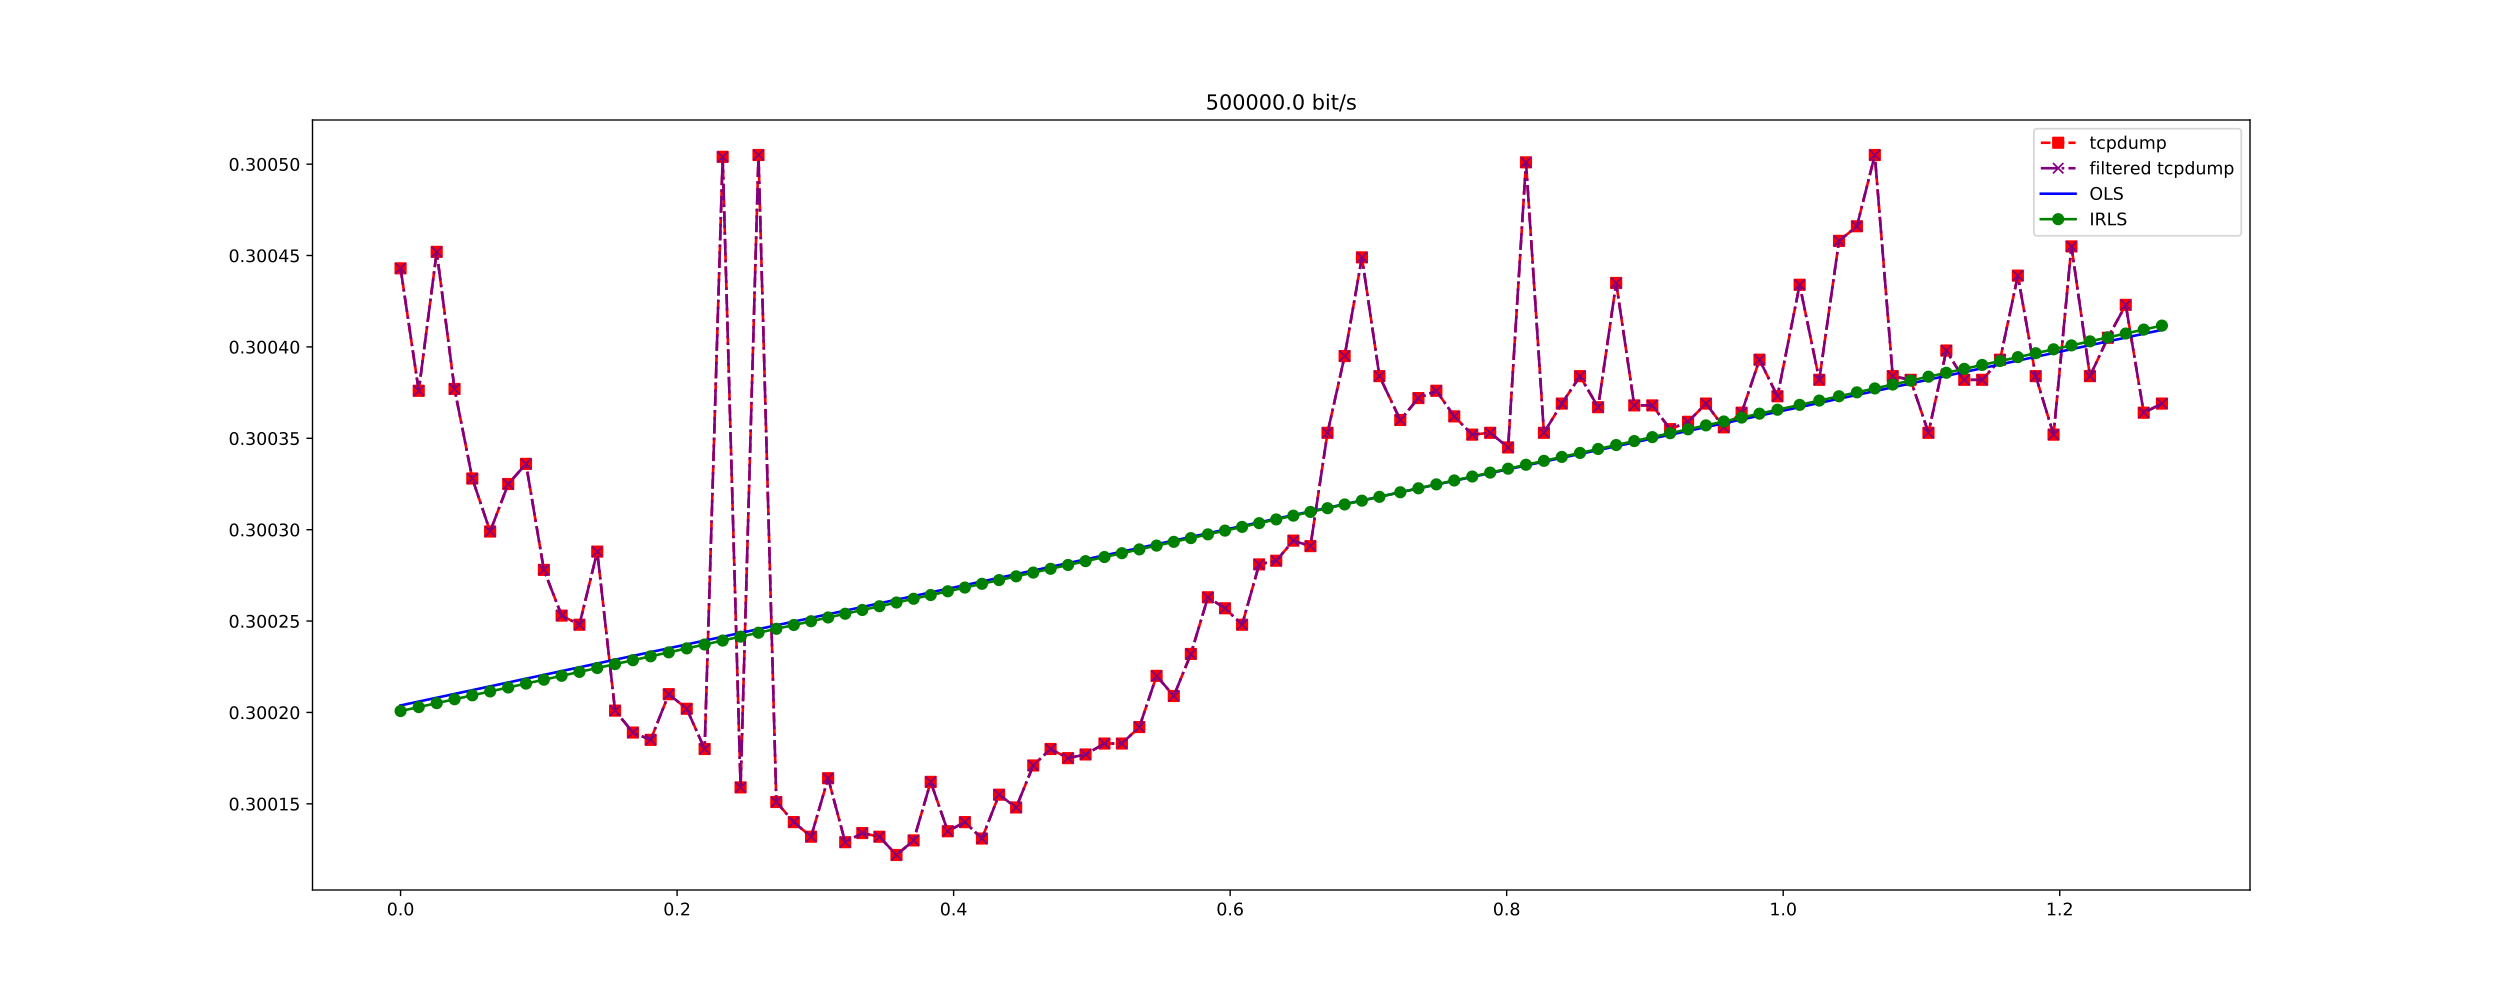 <?xml version="1.0" encoding="utf-8" standalone="no"?>
<!DOCTYPE svg PUBLIC "-//W3C//DTD SVG 1.1//EN"
  "http://www.w3.org/Graphics/SVG/1.1/DTD/svg11.dtd">
<!-- Created with matplotlib (http://matplotlib.org/) -->
<svg height="576pt" version="1.1" viewBox="0 0 1440 576" width="1440pt" xmlns="http://www.w3.org/2000/svg" xmlns:xlink="http://www.w3.org/1999/xlink">
 <defs>
  <style type="text/css">
*{stroke-linecap:butt;stroke-linejoin:round;}
  </style>
 </defs>
 <g id="figure_1">
  <g id="patch_1">
   <path d="M 0 576 
L 1440 576 
L 1440 0 
L 0 0 
z
" style="fill:#ffffff;"/>
  </g>
  <g id="axes_1">
   <g id="patch_2">
    <path d="M 180 512.64 
L 1296 512.64 
L 1296 69.12 
L 180 69.12 
z
" style="fill:#ffffff;"/>
   </g>
   <g id="matplotlib.axis_1">
    <g id="xtick_1">
     <g id="line2d_1">
      <defs>
       <path d="M 0 0 
L 0 3.5 
" id="mb4d46e1eba" style="stroke:#000000;stroke-width:0.8;"/>
      </defs>
      <g>
       <use style="stroke:#000000;stroke-width:0.8;" x="230.727" xlink:href="#mb4d46e1eba" y="512.64"/>
      </g>
     </g>
     <g id="text_1">
      <!-- 0.0 -->
      <defs>
       <path d="M 31.781 66.406 
Q 24.172 66.406 20.328 58.906 
Q 16.5 51.422 16.5 36.375 
Q 16.5 21.391 20.328 13.891 
Q 24.172 6.391 31.781 6.391 
Q 39.453 6.391 43.281 13.891 
Q 47.125 21.391 47.125 36.375 
Q 47.125 51.422 43.281 58.906 
Q 39.453 66.406 31.781 66.406 
z
M 31.781 74.219 
Q 44.047 74.219 50.516 64.516 
Q 56.984 54.828 56.984 36.375 
Q 56.984 17.969 50.516 8.266 
Q 44.047 -1.422 31.781 -1.422 
Q 19.531 -1.422 13.062 8.266 
Q 6.594 17.969 6.594 36.375 
Q 6.594 54.828 13.062 64.516 
Q 19.531 74.219 31.781 74.219 
z
" id="DejaVuSans-30"/>
       <path d="M 10.688 12.406 
L 21 12.406 
L 21 0 
L 10.688 0 
z
" id="DejaVuSans-2e"/>
      </defs>
      <g transform="translate(222.776 527.238)scale(0.1 -0.1)">
       <use xlink:href="#DejaVuSans-30"/>
       <use x="63.623" xlink:href="#DejaVuSans-2e"/>
       <use x="95.41" xlink:href="#DejaVuSans-30"/>
      </g>
     </g>
    </g>
    <g id="xtick_2">
     <g id="line2d_2">
      <g>
       <use style="stroke:#000000;stroke-width:0.8;" x="390.005" xlink:href="#mb4d46e1eba" y="512.64"/>
      </g>
     </g>
     <g id="text_2">
      <!-- 0.2 -->
      <defs>
       <path d="M 19.188 8.297 
L 53.609 8.297 
L 53.609 0 
L 7.328 0 
L 7.328 8.297 
Q 12.938 14.109 22.625 23.891 
Q 32.328 33.688 34.812 36.531 
Q 39.547 41.844 41.422 45.531 
Q 43.312 49.219 43.312 52.781 
Q 43.312 58.594 39.234 62.25 
Q 35.156 65.922 28.609 65.922 
Q 23.969 65.922 18.812 64.312 
Q 13.672 62.703 7.812 59.422 
L 7.812 69.391 
Q 13.766 71.781 18.938 73 
Q 24.125 74.219 28.422 74.219 
Q 39.75 74.219 46.484 68.547 
Q 53.219 62.891 53.219 53.422 
Q 53.219 48.922 51.531 44.891 
Q 49.859 40.875 45.406 35.406 
Q 44.188 33.984 37.641 27.219 
Q 31.109 20.453 19.188 8.297 
z
" id="DejaVuSans-32"/>
      </defs>
      <g transform="translate(382.053 527.238)scale(0.1 -0.1)">
       <use xlink:href="#DejaVuSans-30"/>
       <use x="63.623" xlink:href="#DejaVuSans-2e"/>
       <use x="95.41" xlink:href="#DejaVuSans-32"/>
      </g>
     </g>
    </g>
    <g id="xtick_3">
     <g id="line2d_3">
      <g>
       <use style="stroke:#000000;stroke-width:0.8;" x="549.283" xlink:href="#mb4d46e1eba" y="512.64"/>
      </g>
     </g>
     <g id="text_3">
      <!-- 0.4 -->
      <defs>
       <path d="M 37.797 64.312 
L 12.891 25.391 
L 37.797 25.391 
z
M 35.203 72.906 
L 47.609 72.906 
L 47.609 25.391 
L 58.016 25.391 
L 58.016 17.188 
L 47.609 17.188 
L 47.609 0 
L 37.797 0 
L 37.797 17.188 
L 4.891 17.188 
L 4.891 26.703 
z
" id="DejaVuSans-34"/>
      </defs>
      <g transform="translate(541.331 527.238)scale(0.1 -0.1)">
       <use xlink:href="#DejaVuSans-30"/>
       <use x="63.623" xlink:href="#DejaVuSans-2e"/>
       <use x="95.41" xlink:href="#DejaVuSans-34"/>
      </g>
     </g>
    </g>
    <g id="xtick_4">
     <g id="line2d_4">
      <g>
       <use style="stroke:#000000;stroke-width:0.8;" x="708.56" xlink:href="#mb4d46e1eba" y="512.64"/>
      </g>
     </g>
     <g id="text_4">
      <!-- 0.6 -->
      <defs>
       <path d="M 33.016 40.375 
Q 26.375 40.375 22.484 35.828 
Q 18.609 31.297 18.609 23.391 
Q 18.609 15.531 22.484 10.953 
Q 26.375 6.391 33.016 6.391 
Q 39.656 6.391 43.531 10.953 
Q 47.406 15.531 47.406 23.391 
Q 47.406 31.297 43.531 35.828 
Q 39.656 40.375 33.016 40.375 
z
M 52.594 71.297 
L 52.594 62.312 
Q 48.875 64.062 45.094 64.984 
Q 41.312 65.922 37.594 65.922 
Q 27.828 65.922 22.672 59.328 
Q 17.531 52.734 16.797 39.406 
Q 19.672 43.656 24.016 45.922 
Q 28.375 48.188 33.594 48.188 
Q 44.578 48.188 50.953 41.516 
Q 57.328 34.859 57.328 23.391 
Q 57.328 12.156 50.688 5.359 
Q 44.047 -1.422 33.016 -1.422 
Q 20.359 -1.422 13.672 8.266 
Q 6.984 17.969 6.984 36.375 
Q 6.984 53.656 15.188 63.938 
Q 23.391 74.219 37.203 74.219 
Q 40.922 74.219 44.703 73.484 
Q 48.484 72.75 52.594 71.297 
z
" id="DejaVuSans-36"/>
      </defs>
      <g transform="translate(700.609 527.238)scale(0.1 -0.1)">
       <use xlink:href="#DejaVuSans-30"/>
       <use x="63.623" xlink:href="#DejaVuSans-2e"/>
       <use x="95.41" xlink:href="#DejaVuSans-36"/>
      </g>
     </g>
    </g>
    <g id="xtick_5">
     <g id="line2d_5">
      <g>
       <use style="stroke:#000000;stroke-width:0.8;" x="867.838" xlink:href="#mb4d46e1eba" y="512.64"/>
      </g>
     </g>
     <g id="text_5">
      <!-- 0.8 -->
      <defs>
       <path d="M 31.781 34.625 
Q 24.75 34.625 20.719 30.859 
Q 16.703 27.094 16.703 20.516 
Q 16.703 13.922 20.719 10.156 
Q 24.75 6.391 31.781 6.391 
Q 38.812 6.391 42.859 10.172 
Q 46.922 13.969 46.922 20.516 
Q 46.922 27.094 42.891 30.859 
Q 38.875 34.625 31.781 34.625 
z
M 21.922 38.812 
Q 15.578 40.375 12.031 44.719 
Q 8.5 49.078 8.5 55.328 
Q 8.5 64.062 14.719 69.141 
Q 20.953 74.219 31.781 74.219 
Q 42.672 74.219 48.875 69.141 
Q 55.078 64.062 55.078 55.328 
Q 55.078 49.078 51.531 44.719 
Q 48 40.375 41.703 38.812 
Q 48.828 37.156 52.797 32.312 
Q 56.781 27.484 56.781 20.516 
Q 56.781 9.906 50.312 4.234 
Q 43.844 -1.422 31.781 -1.422 
Q 19.734 -1.422 13.25 4.234 
Q 6.781 9.906 6.781 20.516 
Q 6.781 27.484 10.781 32.312 
Q 14.797 37.156 21.922 38.812 
z
M 18.312 54.391 
Q 18.312 48.734 21.844 45.562 
Q 25.391 42.391 31.781 42.391 
Q 38.141 42.391 41.719 45.562 
Q 45.312 48.734 45.312 54.391 
Q 45.312 60.062 41.719 63.234 
Q 38.141 66.406 31.781 66.406 
Q 25.391 66.406 21.844 63.234 
Q 18.312 60.062 18.312 54.391 
z
" id="DejaVuSans-38"/>
      </defs>
      <g transform="translate(859.886 527.238)scale(0.1 -0.1)">
       <use xlink:href="#DejaVuSans-30"/>
       <use x="63.623" xlink:href="#DejaVuSans-2e"/>
       <use x="95.41" xlink:href="#DejaVuSans-38"/>
      </g>
     </g>
    </g>
    <g id="xtick_6">
     <g id="line2d_6">
      <g>
       <use style="stroke:#000000;stroke-width:0.8;" x="1027.116" xlink:href="#mb4d46e1eba" y="512.64"/>
      </g>
     </g>
     <g id="text_6">
      <!-- 1.0 -->
      <defs>
       <path d="M 12.406 8.297 
L 28.516 8.297 
L 28.516 63.922 
L 10.984 60.406 
L 10.984 69.391 
L 28.422 72.906 
L 38.281 72.906 
L 38.281 8.297 
L 54.391 8.297 
L 54.391 0 
L 12.406 0 
z
" id="DejaVuSans-31"/>
      </defs>
      <g transform="translate(1019.164 527.238)scale(0.1 -0.1)">
       <use xlink:href="#DejaVuSans-31"/>
       <use x="63.623" xlink:href="#DejaVuSans-2e"/>
       <use x="95.41" xlink:href="#DejaVuSans-30"/>
      </g>
     </g>
    </g>
    <g id="xtick_7">
     <g id="line2d_7">
      <g>
       <use style="stroke:#000000;stroke-width:0.8;" x="1186.393" xlink:href="#mb4d46e1eba" y="512.64"/>
      </g>
     </g>
     <g id="text_7">
      <!-- 1.2 -->
      <g transform="translate(1178.442 527.238)scale(0.1 -0.1)">
       <use xlink:href="#DejaVuSans-31"/>
       <use x="63.623" xlink:href="#DejaVuSans-2e"/>
       <use x="95.41" xlink:href="#DejaVuSans-32"/>
      </g>
     </g>
    </g>
   </g>
   <g id="matplotlib.axis_2">
    <g id="ytick_1">
     <g id="line2d_8">
      <defs>
       <path d="M 0 0 
L -3.5 0 
" id="m6e52c44246" style="stroke:#000000;stroke-width:0.8;"/>
      </defs>
      <g>
       <use style="stroke:#000000;stroke-width:0.8;" x="180" xlink:href="#m6e52c44246" y="463.003"/>
      </g>
     </g>
     <g id="text_8">
      <!-- 0.30015 -->
      <defs>
       <path d="M 40.578 39.312 
Q 47.656 37.797 51.625 33 
Q 55.609 28.219 55.609 21.188 
Q 55.609 10.406 48.188 4.484 
Q 40.766 -1.422 27.094 -1.422 
Q 22.516 -1.422 17.656 -0.516 
Q 12.797 0.391 7.625 2.203 
L 7.625 11.719 
Q 11.719 9.328 16.594 8.109 
Q 21.484 6.891 26.812 6.891 
Q 36.078 6.891 40.938 10.547 
Q 45.797 14.203 45.797 21.188 
Q 45.797 27.641 41.281 31.266 
Q 36.766 34.906 28.719 34.906 
L 20.219 34.906 
L 20.219 43.016 
L 29.109 43.016 
Q 36.375 43.016 40.234 45.922 
Q 44.094 48.828 44.094 54.297 
Q 44.094 59.906 40.109 62.906 
Q 36.141 65.922 28.719 65.922 
Q 24.656 65.922 20.016 65.031 
Q 15.375 64.156 9.812 62.312 
L 9.812 71.094 
Q 15.438 72.656 20.344 73.438 
Q 25.25 74.219 29.594 74.219 
Q 40.828 74.219 47.359 69.109 
Q 53.906 64.016 53.906 55.328 
Q 53.906 49.266 50.438 45.094 
Q 46.969 40.922 40.578 39.312 
z
" id="DejaVuSans-33"/>
       <path d="M 10.797 72.906 
L 49.516 72.906 
L 49.516 64.594 
L 19.828 64.594 
L 19.828 46.734 
Q 21.969 47.469 24.109 47.828 
Q 26.266 48.188 28.422 48.188 
Q 40.625 48.188 47.75 41.5 
Q 54.891 34.812 54.891 23.391 
Q 54.891 11.625 47.562 5.094 
Q 40.234 -1.422 26.906 -1.422 
Q 22.312 -1.422 17.547 -0.641 
Q 12.797 0.141 7.719 1.703 
L 7.719 11.625 
Q 12.109 9.234 16.797 8.062 
Q 21.484 6.891 26.703 6.891 
Q 35.156 6.891 40.078 11.328 
Q 45.016 15.766 45.016 23.391 
Q 45.016 31 40.078 35.438 
Q 35.156 39.891 26.703 39.891 
Q 22.75 39.891 18.812 39.016 
Q 14.891 38.141 10.797 36.281 
z
" id="DejaVuSans-35"/>
      </defs>
      <g transform="translate(131.647 466.802)scale(0.1 -0.1)">
       <use xlink:href="#DejaVuSans-30"/>
       <use x="63.623" xlink:href="#DejaVuSans-2e"/>
       <use x="95.41" xlink:href="#DejaVuSans-33"/>
       <use x="159.033" xlink:href="#DejaVuSans-30"/>
       <use x="222.656" xlink:href="#DejaVuSans-30"/>
       <use x="286.279" xlink:href="#DejaVuSans-31"/>
       <use x="349.902" xlink:href="#DejaVuSans-35"/>
      </g>
     </g>
    </g>
    <g id="ytick_2">
     <g id="line2d_9">
      <g>
       <use style="stroke:#000000;stroke-width:0.8;" x="180" xlink:href="#m6e52c44246" y="410.366"/>
      </g>
     </g>
     <g id="text_9">
      <!-- 0.30020 -->
      <g transform="translate(131.647 414.165)scale(0.1 -0.1)">
       <use xlink:href="#DejaVuSans-30"/>
       <use x="63.623" xlink:href="#DejaVuSans-2e"/>
       <use x="95.41" xlink:href="#DejaVuSans-33"/>
       <use x="159.033" xlink:href="#DejaVuSans-30"/>
       <use x="222.656" xlink:href="#DejaVuSans-30"/>
       <use x="286.279" xlink:href="#DejaVuSans-32"/>
       <use x="349.902" xlink:href="#DejaVuSans-30"/>
      </g>
     </g>
    </g>
    <g id="ytick_3">
     <g id="line2d_10">
      <g>
       <use style="stroke:#000000;stroke-width:0.8;" x="180" xlink:href="#m6e52c44246" y="357.729"/>
      </g>
     </g>
     <g id="text_10">
      <!-- 0.30025 -->
      <g transform="translate(131.647 361.528)scale(0.1 -0.1)">
       <use xlink:href="#DejaVuSans-30"/>
       <use x="63.623" xlink:href="#DejaVuSans-2e"/>
       <use x="95.41" xlink:href="#DejaVuSans-33"/>
       <use x="159.033" xlink:href="#DejaVuSans-30"/>
       <use x="222.656" xlink:href="#DejaVuSans-30"/>
       <use x="286.279" xlink:href="#DejaVuSans-32"/>
       <use x="349.902" xlink:href="#DejaVuSans-35"/>
      </g>
     </g>
    </g>
    <g id="ytick_4">
     <g id="line2d_11">
      <g>
       <use style="stroke:#000000;stroke-width:0.8;" x="180" xlink:href="#m6e52c44246" y="305.092"/>
      </g>
     </g>
     <g id="text_11">
      <!-- 0.30030 -->
      <g transform="translate(131.647 308.891)scale(0.1 -0.1)">
       <use xlink:href="#DejaVuSans-30"/>
       <use x="63.623" xlink:href="#DejaVuSans-2e"/>
       <use x="95.41" xlink:href="#DejaVuSans-33"/>
       <use x="159.033" xlink:href="#DejaVuSans-30"/>
       <use x="222.656" xlink:href="#DejaVuSans-30"/>
       <use x="286.279" xlink:href="#DejaVuSans-33"/>
       <use x="349.902" xlink:href="#DejaVuSans-30"/>
      </g>
     </g>
    </g>
    <g id="ytick_5">
     <g id="line2d_12">
      <g>
       <use style="stroke:#000000;stroke-width:0.8;" x="180" xlink:href="#m6e52c44246" y="252.455"/>
      </g>
     </g>
     <g id="text_12">
      <!-- 0.30035 -->
      <g transform="translate(131.647 256.254)scale(0.1 -0.1)">
       <use xlink:href="#DejaVuSans-30"/>
       <use x="63.623" xlink:href="#DejaVuSans-2e"/>
       <use x="95.41" xlink:href="#DejaVuSans-33"/>
       <use x="159.033" xlink:href="#DejaVuSans-30"/>
       <use x="222.656" xlink:href="#DejaVuSans-30"/>
       <use x="286.279" xlink:href="#DejaVuSans-33"/>
       <use x="349.902" xlink:href="#DejaVuSans-35"/>
      </g>
     </g>
    </g>
    <g id="ytick_6">
     <g id="line2d_13">
      <g>
       <use style="stroke:#000000;stroke-width:0.8;" x="180" xlink:href="#m6e52c44246" y="199.818"/>
      </g>
     </g>
     <g id="text_13">
      <!-- 0.30040 -->
      <g transform="translate(131.647 203.617)scale(0.1 -0.1)">
       <use xlink:href="#DejaVuSans-30"/>
       <use x="63.623" xlink:href="#DejaVuSans-2e"/>
       <use x="95.41" xlink:href="#DejaVuSans-33"/>
       <use x="159.033" xlink:href="#DejaVuSans-30"/>
       <use x="222.656" xlink:href="#DejaVuSans-30"/>
       <use x="286.279" xlink:href="#DejaVuSans-34"/>
       <use x="349.902" xlink:href="#DejaVuSans-30"/>
      </g>
     </g>
    </g>
    <g id="ytick_7">
     <g id="line2d_14">
      <g>
       <use style="stroke:#000000;stroke-width:0.8;" x="180" xlink:href="#m6e52c44246" y="147.181"/>
      </g>
     </g>
     <g id="text_14">
      <!-- 0.30045 -->
      <g transform="translate(131.647 150.98)scale(0.1 -0.1)">
       <use xlink:href="#DejaVuSans-30"/>
       <use x="63.623" xlink:href="#DejaVuSans-2e"/>
       <use x="95.41" xlink:href="#DejaVuSans-33"/>
       <use x="159.033" xlink:href="#DejaVuSans-30"/>
       <use x="222.656" xlink:href="#DejaVuSans-30"/>
       <use x="286.279" xlink:href="#DejaVuSans-34"/>
       <use x="349.902" xlink:href="#DejaVuSans-35"/>
      </g>
     </g>
    </g>
    <g id="ytick_8">
     <g id="line2d_15">
      <g>
       <use style="stroke:#000000;stroke-width:0.8;" x="180" xlink:href="#m6e52c44246" y="94.544"/>
      </g>
     </g>
     <g id="text_15">
      <!-- 0.30050 -->
      <g transform="translate(131.647 98.343)scale(0.1 -0.1)">
       <use xlink:href="#DejaVuSans-30"/>
       <use x="63.623" xlink:href="#DejaVuSans-2e"/>
       <use x="95.41" xlink:href="#DejaVuSans-33"/>
       <use x="159.033" xlink:href="#DejaVuSans-30"/>
       <use x="222.656" xlink:href="#DejaVuSans-30"/>
       <use x="286.279" xlink:href="#DejaVuSans-35"/>
       <use x="349.902" xlink:href="#DejaVuSans-30"/>
      </g>
     </g>
    </g>
   </g>
   <g id="line2d_16">
    <path clip-path="url(#pbb550588db)" d="M 230.727 154.55 
L 241.193 225.084 
L 251.542 145.075 
L 261.822 224.031 
L 272.05 275.615 
L 282.324 306.145 
L 292.734 278.773 
L 302.984 267.193 
L 313.271 328.252 
L 323.505 354.571 
L 333.75 359.835 
L 344.013 317.725 
L 354.282 409.313 
L 364.555 421.946 
L 374.78 426.157 
L 385.203 399.839 
L 395.565 408.261 
L 405.869 431.421 
L 416.259 90.333 
L 426.574 453.529 
L 436.889 89.28 
L 447.162 461.95 
L 457.234 473.531 
L 467.167 481.953 
L 477.006 448.265 
L 486.842 485.111 
L 496.693 479.847 
L 506.532 481.953 
L 516.369 492.48 
L 526.237 484.058 
L 536.081 450.37 
L 545.927 478.794 
L 555.758 473.531 
L 565.607 483.005 
L 575.457 457.74 
L 585.303 465.109 
L 595.155 440.896 
L 605.139 431.421 
L 615.206 436.685 
L 625.284 434.579 
L 636.165 428.263 
L 646.217 428.263 
L 656.254 418.788 
L 666.192 389.311 
L 676.104 400.891 
L 685.933 376.678 
L 695.764 344.043 
L 705.6 350.36 
L 715.442 359.835 
L 725.28 325.094 
L 735.11 322.989 
L 744.972 311.408 
L 754.807 314.567 
L 764.654 249.297 
L 774.508 205.082 
L 784.468 148.234 
L 794.548 216.662 
L 806.576 241.928 
L 817.008 229.295 
L 827.34 225.084 
L 837.65 239.822 
L 848.017 250.349 
L 858.344 249.297 
L 868.678 257.719 
L 878.974 93.491 
L 889.298 249.297 
L 899.605 232.453 
L 910.094 216.662 
L 920.517 234.558 
L 930.917 162.972 
L 941.337 233.506 
L 951.73 233.506 
L 961.999 247.191 
L 972.31 242.98 
L 982.642 232.453 
L 992.931 246.138 
L 1003.175 237.717 
L 1013.466 207.187 
L 1023.827 228.242 
L 1036.6 164.025 
L 1047.911 218.767 
L 1059.262 138.759 
L 1069.572 130.337 
L 1079.891 89.28 
L 1090.211 216.662 
L 1100.506 218.767 
L 1110.794 249.297 
L 1121.083 201.923 
L 1131.408 218.767 
L 1141.734 218.767 
L 1152.011 207.187 
L 1162.289 158.761 
L 1172.578 216.662 
L 1182.859 250.349 
L 1193.156 141.917 
L 1203.818 216.662 
L 1214.148 194.554 
L 1224.436 175.605 
L 1234.791 237.717 
L 1245.273 232.453 
" style="fill:none;stroke:#ff0000;stroke-dasharray:5.55,2.4;stroke-dashoffset:0;stroke-width:1.5;"/>
    <defs>
     <path d="M -3 3 
L 3 3 
L 3 -3 
L -3 -3 
z
" id="m15b7116d79" style="stroke:#ff0000;stroke-linejoin:miter;"/>
    </defs>
    <g clip-path="url(#pbb550588db)">
     <use style="fill:#ff0000;stroke:#ff0000;stroke-linejoin:miter;" x="230.727" xlink:href="#m15b7116d79" y="154.55"/>
     <use style="fill:#ff0000;stroke:#ff0000;stroke-linejoin:miter;" x="241.193" xlink:href="#m15b7116d79" y="225.084"/>
     <use style="fill:#ff0000;stroke:#ff0000;stroke-linejoin:miter;" x="251.542" xlink:href="#m15b7116d79" y="145.075"/>
     <use style="fill:#ff0000;stroke:#ff0000;stroke-linejoin:miter;" x="261.822" xlink:href="#m15b7116d79" y="224.031"/>
     <use style="fill:#ff0000;stroke:#ff0000;stroke-linejoin:miter;" x="272.05" xlink:href="#m15b7116d79" y="275.615"/>
     <use style="fill:#ff0000;stroke:#ff0000;stroke-linejoin:miter;" x="282.324" xlink:href="#m15b7116d79" y="306.145"/>
     <use style="fill:#ff0000;stroke:#ff0000;stroke-linejoin:miter;" x="292.734" xlink:href="#m15b7116d79" y="278.773"/>
     <use style="fill:#ff0000;stroke:#ff0000;stroke-linejoin:miter;" x="302.984" xlink:href="#m15b7116d79" y="267.193"/>
     <use style="fill:#ff0000;stroke:#ff0000;stroke-linejoin:miter;" x="313.271" xlink:href="#m15b7116d79" y="328.252"/>
     <use style="fill:#ff0000;stroke:#ff0000;stroke-linejoin:miter;" x="323.505" xlink:href="#m15b7116d79" y="354.571"/>
     <use style="fill:#ff0000;stroke:#ff0000;stroke-linejoin:miter;" x="333.75" xlink:href="#m15b7116d79" y="359.835"/>
     <use style="fill:#ff0000;stroke:#ff0000;stroke-linejoin:miter;" x="344.013" xlink:href="#m15b7116d79" y="317.725"/>
     <use style="fill:#ff0000;stroke:#ff0000;stroke-linejoin:miter;" x="354.282" xlink:href="#m15b7116d79" y="409.313"/>
     <use style="fill:#ff0000;stroke:#ff0000;stroke-linejoin:miter;" x="364.555" xlink:href="#m15b7116d79" y="421.946"/>
     <use style="fill:#ff0000;stroke:#ff0000;stroke-linejoin:miter;" x="374.78" xlink:href="#m15b7116d79" y="426.157"/>
     <use style="fill:#ff0000;stroke:#ff0000;stroke-linejoin:miter;" x="385.203" xlink:href="#m15b7116d79" y="399.839"/>
     <use style="fill:#ff0000;stroke:#ff0000;stroke-linejoin:miter;" x="395.565" xlink:href="#m15b7116d79" y="408.261"/>
     <use style="fill:#ff0000;stroke:#ff0000;stroke-linejoin:miter;" x="405.869" xlink:href="#m15b7116d79" y="431.421"/>
     <use style="fill:#ff0000;stroke:#ff0000;stroke-linejoin:miter;" x="416.259" xlink:href="#m15b7116d79" y="90.333"/>
     <use style="fill:#ff0000;stroke:#ff0000;stroke-linejoin:miter;" x="426.574" xlink:href="#m15b7116d79" y="453.529"/>
     <use style="fill:#ff0000;stroke:#ff0000;stroke-linejoin:miter;" x="436.889" xlink:href="#m15b7116d79" y="89.28"/>
     <use style="fill:#ff0000;stroke:#ff0000;stroke-linejoin:miter;" x="447.162" xlink:href="#m15b7116d79" y="461.95"/>
     <use style="fill:#ff0000;stroke:#ff0000;stroke-linejoin:miter;" x="457.234" xlink:href="#m15b7116d79" y="473.531"/>
     <use style="fill:#ff0000;stroke:#ff0000;stroke-linejoin:miter;" x="467.167" xlink:href="#m15b7116d79" y="481.953"/>
     <use style="fill:#ff0000;stroke:#ff0000;stroke-linejoin:miter;" x="477.006" xlink:href="#m15b7116d79" y="448.265"/>
     <use style="fill:#ff0000;stroke:#ff0000;stroke-linejoin:miter;" x="486.842" xlink:href="#m15b7116d79" y="485.111"/>
     <use style="fill:#ff0000;stroke:#ff0000;stroke-linejoin:miter;" x="496.693" xlink:href="#m15b7116d79" y="479.847"/>
     <use style="fill:#ff0000;stroke:#ff0000;stroke-linejoin:miter;" x="506.532" xlink:href="#m15b7116d79" y="481.953"/>
     <use style="fill:#ff0000;stroke:#ff0000;stroke-linejoin:miter;" x="516.369" xlink:href="#m15b7116d79" y="492.48"/>
     <use style="fill:#ff0000;stroke:#ff0000;stroke-linejoin:miter;" x="526.237" xlink:href="#m15b7116d79" y="484.058"/>
     <use style="fill:#ff0000;stroke:#ff0000;stroke-linejoin:miter;" x="536.081" xlink:href="#m15b7116d79" y="450.37"/>
     <use style="fill:#ff0000;stroke:#ff0000;stroke-linejoin:miter;" x="545.927" xlink:href="#m15b7116d79" y="478.794"/>
     <use style="fill:#ff0000;stroke:#ff0000;stroke-linejoin:miter;" x="555.758" xlink:href="#m15b7116d79" y="473.531"/>
     <use style="fill:#ff0000;stroke:#ff0000;stroke-linejoin:miter;" x="565.607" xlink:href="#m15b7116d79" y="483.005"/>
     <use style="fill:#ff0000;stroke:#ff0000;stroke-linejoin:miter;" x="575.457" xlink:href="#m15b7116d79" y="457.74"/>
     <use style="fill:#ff0000;stroke:#ff0000;stroke-linejoin:miter;" x="585.303" xlink:href="#m15b7116d79" y="465.109"/>
     <use style="fill:#ff0000;stroke:#ff0000;stroke-linejoin:miter;" x="595.155" xlink:href="#m15b7116d79" y="440.896"/>
     <use style="fill:#ff0000;stroke:#ff0000;stroke-linejoin:miter;" x="605.139" xlink:href="#m15b7116d79" y="431.421"/>
     <use style="fill:#ff0000;stroke:#ff0000;stroke-linejoin:miter;" x="615.206" xlink:href="#m15b7116d79" y="436.685"/>
     <use style="fill:#ff0000;stroke:#ff0000;stroke-linejoin:miter;" x="625.284" xlink:href="#m15b7116d79" y="434.579"/>
     <use style="fill:#ff0000;stroke:#ff0000;stroke-linejoin:miter;" x="636.165" xlink:href="#m15b7116d79" y="428.263"/>
     <use style="fill:#ff0000;stroke:#ff0000;stroke-linejoin:miter;" x="646.217" xlink:href="#m15b7116d79" y="428.263"/>
     <use style="fill:#ff0000;stroke:#ff0000;stroke-linejoin:miter;" x="656.254" xlink:href="#m15b7116d79" y="418.788"/>
     <use style="fill:#ff0000;stroke:#ff0000;stroke-linejoin:miter;" x="666.192" xlink:href="#m15b7116d79" y="389.311"/>
     <use style="fill:#ff0000;stroke:#ff0000;stroke-linejoin:miter;" x="676.104" xlink:href="#m15b7116d79" y="400.891"/>
     <use style="fill:#ff0000;stroke:#ff0000;stroke-linejoin:miter;" x="685.933" xlink:href="#m15b7116d79" y="376.678"/>
     <use style="fill:#ff0000;stroke:#ff0000;stroke-linejoin:miter;" x="695.764" xlink:href="#m15b7116d79" y="344.043"/>
     <use style="fill:#ff0000;stroke:#ff0000;stroke-linejoin:miter;" x="705.6" xlink:href="#m15b7116d79" y="350.36"/>
     <use style="fill:#ff0000;stroke:#ff0000;stroke-linejoin:miter;" x="715.442" xlink:href="#m15b7116d79" y="359.835"/>
     <use style="fill:#ff0000;stroke:#ff0000;stroke-linejoin:miter;" x="725.28" xlink:href="#m15b7116d79" y="325.094"/>
     <use style="fill:#ff0000;stroke:#ff0000;stroke-linejoin:miter;" x="735.11" xlink:href="#m15b7116d79" y="322.989"/>
     <use style="fill:#ff0000;stroke:#ff0000;stroke-linejoin:miter;" x="744.972" xlink:href="#m15b7116d79" y="311.408"/>
     <use style="fill:#ff0000;stroke:#ff0000;stroke-linejoin:miter;" x="754.807" xlink:href="#m15b7116d79" y="314.567"/>
     <use style="fill:#ff0000;stroke:#ff0000;stroke-linejoin:miter;" x="764.654" xlink:href="#m15b7116d79" y="249.297"/>
     <use style="fill:#ff0000;stroke:#ff0000;stroke-linejoin:miter;" x="774.508" xlink:href="#m15b7116d79" y="205.082"/>
     <use style="fill:#ff0000;stroke:#ff0000;stroke-linejoin:miter;" x="784.468" xlink:href="#m15b7116d79" y="148.234"/>
     <use style="fill:#ff0000;stroke:#ff0000;stroke-linejoin:miter;" x="794.548" xlink:href="#m15b7116d79" y="216.662"/>
     <use style="fill:#ff0000;stroke:#ff0000;stroke-linejoin:miter;" x="806.576" xlink:href="#m15b7116d79" y="241.928"/>
     <use style="fill:#ff0000;stroke:#ff0000;stroke-linejoin:miter;" x="817.008" xlink:href="#m15b7116d79" y="229.295"/>
     <use style="fill:#ff0000;stroke:#ff0000;stroke-linejoin:miter;" x="827.34" xlink:href="#m15b7116d79" y="225.084"/>
     <use style="fill:#ff0000;stroke:#ff0000;stroke-linejoin:miter;" x="837.65" xlink:href="#m15b7116d79" y="239.822"/>
     <use style="fill:#ff0000;stroke:#ff0000;stroke-linejoin:miter;" x="848.017" xlink:href="#m15b7116d79" y="250.349"/>
     <use style="fill:#ff0000;stroke:#ff0000;stroke-linejoin:miter;" x="858.344" xlink:href="#m15b7116d79" y="249.297"/>
     <use style="fill:#ff0000;stroke:#ff0000;stroke-linejoin:miter;" x="868.678" xlink:href="#m15b7116d79" y="257.719"/>
     <use style="fill:#ff0000;stroke:#ff0000;stroke-linejoin:miter;" x="878.974" xlink:href="#m15b7116d79" y="93.491"/>
     <use style="fill:#ff0000;stroke:#ff0000;stroke-linejoin:miter;" x="889.298" xlink:href="#m15b7116d79" y="249.297"/>
     <use style="fill:#ff0000;stroke:#ff0000;stroke-linejoin:miter;" x="899.605" xlink:href="#m15b7116d79" y="232.453"/>
     <use style="fill:#ff0000;stroke:#ff0000;stroke-linejoin:miter;" x="910.094" xlink:href="#m15b7116d79" y="216.662"/>
     <use style="fill:#ff0000;stroke:#ff0000;stroke-linejoin:miter;" x="920.517" xlink:href="#m15b7116d79" y="234.558"/>
     <use style="fill:#ff0000;stroke:#ff0000;stroke-linejoin:miter;" x="930.917" xlink:href="#m15b7116d79" y="162.972"/>
     <use style="fill:#ff0000;stroke:#ff0000;stroke-linejoin:miter;" x="941.337" xlink:href="#m15b7116d79" y="233.506"/>
     <use style="fill:#ff0000;stroke:#ff0000;stroke-linejoin:miter;" x="951.73" xlink:href="#m15b7116d79" y="233.506"/>
     <use style="fill:#ff0000;stroke:#ff0000;stroke-linejoin:miter;" x="961.999" xlink:href="#m15b7116d79" y="247.191"/>
     <use style="fill:#ff0000;stroke:#ff0000;stroke-linejoin:miter;" x="972.31" xlink:href="#m15b7116d79" y="242.98"/>
     <use style="fill:#ff0000;stroke:#ff0000;stroke-linejoin:miter;" x="982.642" xlink:href="#m15b7116d79" y="232.453"/>
     <use style="fill:#ff0000;stroke:#ff0000;stroke-linejoin:miter;" x="992.931" xlink:href="#m15b7116d79" y="246.138"/>
     <use style="fill:#ff0000;stroke:#ff0000;stroke-linejoin:miter;" x="1003.175" xlink:href="#m15b7116d79" y="237.717"/>
     <use style="fill:#ff0000;stroke:#ff0000;stroke-linejoin:miter;" x="1013.466" xlink:href="#m15b7116d79" y="207.187"/>
     <use style="fill:#ff0000;stroke:#ff0000;stroke-linejoin:miter;" x="1023.827" xlink:href="#m15b7116d79" y="228.242"/>
     <use style="fill:#ff0000;stroke:#ff0000;stroke-linejoin:miter;" x="1036.6" xlink:href="#m15b7116d79" y="164.025"/>
     <use style="fill:#ff0000;stroke:#ff0000;stroke-linejoin:miter;" x="1047.911" xlink:href="#m15b7116d79" y="218.767"/>
     <use style="fill:#ff0000;stroke:#ff0000;stroke-linejoin:miter;" x="1059.262" xlink:href="#m15b7116d79" y="138.759"/>
     <use style="fill:#ff0000;stroke:#ff0000;stroke-linejoin:miter;" x="1069.572" xlink:href="#m15b7116d79" y="130.337"/>
     <use style="fill:#ff0000;stroke:#ff0000;stroke-linejoin:miter;" x="1079.891" xlink:href="#m15b7116d79" y="89.28"/>
     <use style="fill:#ff0000;stroke:#ff0000;stroke-linejoin:miter;" x="1090.211" xlink:href="#m15b7116d79" y="216.662"/>
     <use style="fill:#ff0000;stroke:#ff0000;stroke-linejoin:miter;" x="1100.506" xlink:href="#m15b7116d79" y="218.767"/>
     <use style="fill:#ff0000;stroke:#ff0000;stroke-linejoin:miter;" x="1110.794" xlink:href="#m15b7116d79" y="249.297"/>
     <use style="fill:#ff0000;stroke:#ff0000;stroke-linejoin:miter;" x="1121.083" xlink:href="#m15b7116d79" y="201.923"/>
     <use style="fill:#ff0000;stroke:#ff0000;stroke-linejoin:miter;" x="1131.408" xlink:href="#m15b7116d79" y="218.767"/>
     <use style="fill:#ff0000;stroke:#ff0000;stroke-linejoin:miter;" x="1141.734" xlink:href="#m15b7116d79" y="218.767"/>
     <use style="fill:#ff0000;stroke:#ff0000;stroke-linejoin:miter;" x="1152.011" xlink:href="#m15b7116d79" y="207.187"/>
     <use style="fill:#ff0000;stroke:#ff0000;stroke-linejoin:miter;" x="1162.289" xlink:href="#m15b7116d79" y="158.761"/>
     <use style="fill:#ff0000;stroke:#ff0000;stroke-linejoin:miter;" x="1172.578" xlink:href="#m15b7116d79" y="216.662"/>
     <use style="fill:#ff0000;stroke:#ff0000;stroke-linejoin:miter;" x="1182.859" xlink:href="#m15b7116d79" y="250.349"/>
     <use style="fill:#ff0000;stroke:#ff0000;stroke-linejoin:miter;" x="1193.156" xlink:href="#m15b7116d79" y="141.917"/>
     <use style="fill:#ff0000;stroke:#ff0000;stroke-linejoin:miter;" x="1203.818" xlink:href="#m15b7116d79" y="216.662"/>
     <use style="fill:#ff0000;stroke:#ff0000;stroke-linejoin:miter;" x="1214.148" xlink:href="#m15b7116d79" y="194.554"/>
     <use style="fill:#ff0000;stroke:#ff0000;stroke-linejoin:miter;" x="1224.436" xlink:href="#m15b7116d79" y="175.605"/>
     <use style="fill:#ff0000;stroke:#ff0000;stroke-linejoin:miter;" x="1234.791" xlink:href="#m15b7116d79" y="237.717"/>
     <use style="fill:#ff0000;stroke:#ff0000;stroke-linejoin:miter;" x="1245.273" xlink:href="#m15b7116d79" y="232.453"/>
    </g>
   </g>
   <g id="line2d_17">
    <path clip-path="url(#pbb550588db)" d="M 230.727 154.55 
L 241.193 225.084 
L 251.542 145.075 
L 261.822 224.031 
L 272.05 275.615 
L 282.324 306.145 
L 292.734 278.773 
L 302.984 267.193 
L 313.271 328.252 
L 323.505 354.571 
L 333.75 359.835 
L 344.013 317.725 
L 354.282 409.313 
L 364.555 421.946 
L 374.78 426.157 
L 385.203 399.839 
L 395.565 408.261 
L 405.869 431.421 
L 416.259 90.333 
L 426.574 453.529 
L 436.889 89.28 
L 447.162 461.95 
L 457.234 473.531 
L 467.167 481.953 
L 477.006 448.265 
L 486.842 485.111 
L 496.693 479.847 
L 506.532 481.953 
L 516.369 492.48 
L 526.237 484.058 
L 536.081 450.37 
L 545.927 478.794 
L 555.758 473.531 
L 565.607 483.005 
L 575.457 457.74 
L 585.303 465.109 
L 595.155 440.896 
L 605.139 431.421 
L 615.206 436.685 
L 625.284 434.579 
L 636.165 428.263 
L 646.217 428.263 
L 656.254 418.788 
L 666.192 389.311 
L 676.104 400.891 
L 685.933 376.678 
L 695.764 344.043 
L 705.6 350.36 
L 715.442 359.835 
L 725.28 325.094 
L 735.11 322.989 
L 744.972 311.408 
L 754.807 314.567 
L 764.654 249.297 
L 774.508 205.082 
L 784.468 148.234 
L 794.548 216.662 
L 806.576 241.928 
L 817.008 229.295 
L 827.34 225.084 
L 837.65 239.822 
L 848.017 250.349 
L 858.344 249.297 
L 868.678 257.719 
L 878.974 93.491 
L 889.298 249.297 
L 899.605 232.453 
L 910.094 216.662 
L 920.517 234.558 
L 930.917 162.972 
L 941.337 233.506 
L 951.73 233.506 
L 961.999 247.191 
L 972.31 242.98 
L 982.642 232.453 
L 992.931 246.138 
L 1003.175 237.717 
L 1013.466 207.187 
L 1023.827 228.242 
L 1036.6 164.025 
L 1047.911 218.767 
L 1059.262 138.759 
L 1069.572 130.337 
L 1079.891 89.28 
L 1090.211 216.662 
L 1100.506 218.767 
L 1110.794 249.297 
L 1121.083 201.923 
L 1131.408 218.767 
L 1141.734 218.767 
L 1152.011 207.187 
L 1162.289 158.761 
L 1172.578 216.662 
L 1182.859 250.349 
L 1193.156 141.917 
L 1203.818 216.662 
L 1214.148 194.554 
L 1224.436 175.605 
L 1234.791 237.717 
L 1245.273 232.453 
" style="fill:none;stroke:#800080;stroke-dasharray:9.6,2.4,1.5,2.4;stroke-dashoffset:0;stroke-width:1.5;"/>
    <defs>
     <path d="M -3 3 
L 3 -3 
M -3 -3 
L 3 3 
" id="m0bb3f94717" style="stroke:#800080;"/>
    </defs>
    <g clip-path="url(#pbb550588db)">
     <use style="fill:#800080;stroke:#800080;" x="230.727" xlink:href="#m0bb3f94717" y="154.55"/>
     <use style="fill:#800080;stroke:#800080;" x="241.193" xlink:href="#m0bb3f94717" y="225.084"/>
     <use style="fill:#800080;stroke:#800080;" x="251.542" xlink:href="#m0bb3f94717" y="145.075"/>
     <use style="fill:#800080;stroke:#800080;" x="261.822" xlink:href="#m0bb3f94717" y="224.031"/>
     <use style="fill:#800080;stroke:#800080;" x="272.05" xlink:href="#m0bb3f94717" y="275.615"/>
     <use style="fill:#800080;stroke:#800080;" x="282.324" xlink:href="#m0bb3f94717" y="306.145"/>
     <use style="fill:#800080;stroke:#800080;" x="292.734" xlink:href="#m0bb3f94717" y="278.773"/>
     <use style="fill:#800080;stroke:#800080;" x="302.984" xlink:href="#m0bb3f94717" y="267.193"/>
     <use style="fill:#800080;stroke:#800080;" x="313.271" xlink:href="#m0bb3f94717" y="328.252"/>
     <use style="fill:#800080;stroke:#800080;" x="323.505" xlink:href="#m0bb3f94717" y="354.571"/>
     <use style="fill:#800080;stroke:#800080;" x="333.75" xlink:href="#m0bb3f94717" y="359.835"/>
     <use style="fill:#800080;stroke:#800080;" x="344.013" xlink:href="#m0bb3f94717" y="317.725"/>
     <use style="fill:#800080;stroke:#800080;" x="354.282" xlink:href="#m0bb3f94717" y="409.313"/>
     <use style="fill:#800080;stroke:#800080;" x="364.555" xlink:href="#m0bb3f94717" y="421.946"/>
     <use style="fill:#800080;stroke:#800080;" x="374.78" xlink:href="#m0bb3f94717" y="426.157"/>
     <use style="fill:#800080;stroke:#800080;" x="385.203" xlink:href="#m0bb3f94717" y="399.839"/>
     <use style="fill:#800080;stroke:#800080;" x="395.565" xlink:href="#m0bb3f94717" y="408.261"/>
     <use style="fill:#800080;stroke:#800080;" x="405.869" xlink:href="#m0bb3f94717" y="431.421"/>
     <use style="fill:#800080;stroke:#800080;" x="416.259" xlink:href="#m0bb3f94717" y="90.333"/>
     <use style="fill:#800080;stroke:#800080;" x="426.574" xlink:href="#m0bb3f94717" y="453.529"/>
     <use style="fill:#800080;stroke:#800080;" x="436.889" xlink:href="#m0bb3f94717" y="89.28"/>
     <use style="fill:#800080;stroke:#800080;" x="447.162" xlink:href="#m0bb3f94717" y="461.95"/>
     <use style="fill:#800080;stroke:#800080;" x="457.234" xlink:href="#m0bb3f94717" y="473.531"/>
     <use style="fill:#800080;stroke:#800080;" x="467.167" xlink:href="#m0bb3f94717" y="481.953"/>
     <use style="fill:#800080;stroke:#800080;" x="477.006" xlink:href="#m0bb3f94717" y="448.265"/>
     <use style="fill:#800080;stroke:#800080;" x="486.842" xlink:href="#m0bb3f94717" y="485.111"/>
     <use style="fill:#800080;stroke:#800080;" x="496.693" xlink:href="#m0bb3f94717" y="479.847"/>
     <use style="fill:#800080;stroke:#800080;" x="506.532" xlink:href="#m0bb3f94717" y="481.953"/>
     <use style="fill:#800080;stroke:#800080;" x="516.369" xlink:href="#m0bb3f94717" y="492.48"/>
     <use style="fill:#800080;stroke:#800080;" x="526.237" xlink:href="#m0bb3f94717" y="484.058"/>
     <use style="fill:#800080;stroke:#800080;" x="536.081" xlink:href="#m0bb3f94717" y="450.37"/>
     <use style="fill:#800080;stroke:#800080;" x="545.927" xlink:href="#m0bb3f94717" y="478.794"/>
     <use style="fill:#800080;stroke:#800080;" x="555.758" xlink:href="#m0bb3f94717" y="473.531"/>
     <use style="fill:#800080;stroke:#800080;" x="565.607" xlink:href="#m0bb3f94717" y="483.005"/>
     <use style="fill:#800080;stroke:#800080;" x="575.457" xlink:href="#m0bb3f94717" y="457.74"/>
     <use style="fill:#800080;stroke:#800080;" x="585.303" xlink:href="#m0bb3f94717" y="465.109"/>
     <use style="fill:#800080;stroke:#800080;" x="595.155" xlink:href="#m0bb3f94717" y="440.896"/>
     <use style="fill:#800080;stroke:#800080;" x="605.139" xlink:href="#m0bb3f94717" y="431.421"/>
     <use style="fill:#800080;stroke:#800080;" x="615.206" xlink:href="#m0bb3f94717" y="436.685"/>
     <use style="fill:#800080;stroke:#800080;" x="625.284" xlink:href="#m0bb3f94717" y="434.579"/>
     <use style="fill:#800080;stroke:#800080;" x="636.165" xlink:href="#m0bb3f94717" y="428.263"/>
     <use style="fill:#800080;stroke:#800080;" x="646.217" xlink:href="#m0bb3f94717" y="428.263"/>
     <use style="fill:#800080;stroke:#800080;" x="656.254" xlink:href="#m0bb3f94717" y="418.788"/>
     <use style="fill:#800080;stroke:#800080;" x="666.192" xlink:href="#m0bb3f94717" y="389.311"/>
     <use style="fill:#800080;stroke:#800080;" x="676.104" xlink:href="#m0bb3f94717" y="400.891"/>
     <use style="fill:#800080;stroke:#800080;" x="685.933" xlink:href="#m0bb3f94717" y="376.678"/>
     <use style="fill:#800080;stroke:#800080;" x="695.764" xlink:href="#m0bb3f94717" y="344.043"/>
     <use style="fill:#800080;stroke:#800080;" x="705.6" xlink:href="#m0bb3f94717" y="350.36"/>
     <use style="fill:#800080;stroke:#800080;" x="715.442" xlink:href="#m0bb3f94717" y="359.835"/>
     <use style="fill:#800080;stroke:#800080;" x="725.28" xlink:href="#m0bb3f94717" y="325.094"/>
     <use style="fill:#800080;stroke:#800080;" x="735.11" xlink:href="#m0bb3f94717" y="322.989"/>
     <use style="fill:#800080;stroke:#800080;" x="744.972" xlink:href="#m0bb3f94717" y="311.408"/>
     <use style="fill:#800080;stroke:#800080;" x="754.807" xlink:href="#m0bb3f94717" y="314.567"/>
     <use style="fill:#800080;stroke:#800080;" x="764.654" xlink:href="#m0bb3f94717" y="249.297"/>
     <use style="fill:#800080;stroke:#800080;" x="774.508" xlink:href="#m0bb3f94717" y="205.082"/>
     <use style="fill:#800080;stroke:#800080;" x="784.468" xlink:href="#m0bb3f94717" y="148.234"/>
     <use style="fill:#800080;stroke:#800080;" x="794.548" xlink:href="#m0bb3f94717" y="216.662"/>
     <use style="fill:#800080;stroke:#800080;" x="806.576" xlink:href="#m0bb3f94717" y="241.928"/>
     <use style="fill:#800080;stroke:#800080;" x="817.008" xlink:href="#m0bb3f94717" y="229.295"/>
     <use style="fill:#800080;stroke:#800080;" x="827.34" xlink:href="#m0bb3f94717" y="225.084"/>
     <use style="fill:#800080;stroke:#800080;" x="837.65" xlink:href="#m0bb3f94717" y="239.822"/>
     <use style="fill:#800080;stroke:#800080;" x="848.017" xlink:href="#m0bb3f94717" y="250.349"/>
     <use style="fill:#800080;stroke:#800080;" x="858.344" xlink:href="#m0bb3f94717" y="249.297"/>
     <use style="fill:#800080;stroke:#800080;" x="868.678" xlink:href="#m0bb3f94717" y="257.719"/>
     <use style="fill:#800080;stroke:#800080;" x="878.974" xlink:href="#m0bb3f94717" y="93.491"/>
     <use style="fill:#800080;stroke:#800080;" x="889.298" xlink:href="#m0bb3f94717" y="249.297"/>
     <use style="fill:#800080;stroke:#800080;" x="899.605" xlink:href="#m0bb3f94717" y="232.453"/>
     <use style="fill:#800080;stroke:#800080;" x="910.094" xlink:href="#m0bb3f94717" y="216.662"/>
     <use style="fill:#800080;stroke:#800080;" x="920.517" xlink:href="#m0bb3f94717" y="234.558"/>
     <use style="fill:#800080;stroke:#800080;" x="930.917" xlink:href="#m0bb3f94717" y="162.972"/>
     <use style="fill:#800080;stroke:#800080;" x="941.337" xlink:href="#m0bb3f94717" y="233.506"/>
     <use style="fill:#800080;stroke:#800080;" x="951.73" xlink:href="#m0bb3f94717" y="233.506"/>
     <use style="fill:#800080;stroke:#800080;" x="961.999" xlink:href="#m0bb3f94717" y="247.191"/>
     <use style="fill:#800080;stroke:#800080;" x="972.31" xlink:href="#m0bb3f94717" y="242.98"/>
     <use style="fill:#800080;stroke:#800080;" x="982.642" xlink:href="#m0bb3f94717" y="232.453"/>
     <use style="fill:#800080;stroke:#800080;" x="992.931" xlink:href="#m0bb3f94717" y="246.138"/>
     <use style="fill:#800080;stroke:#800080;" x="1003.175" xlink:href="#m0bb3f94717" y="237.717"/>
     <use style="fill:#800080;stroke:#800080;" x="1013.466" xlink:href="#m0bb3f94717" y="207.187"/>
     <use style="fill:#800080;stroke:#800080;" x="1023.827" xlink:href="#m0bb3f94717" y="228.242"/>
     <use style="fill:#800080;stroke:#800080;" x="1036.6" xlink:href="#m0bb3f94717" y="164.025"/>
     <use style="fill:#800080;stroke:#800080;" x="1047.911" xlink:href="#m0bb3f94717" y="218.767"/>
     <use style="fill:#800080;stroke:#800080;" x="1059.262" xlink:href="#m0bb3f94717" y="138.759"/>
     <use style="fill:#800080;stroke:#800080;" x="1069.572" xlink:href="#m0bb3f94717" y="130.337"/>
     <use style="fill:#800080;stroke:#800080;" x="1079.891" xlink:href="#m0bb3f94717" y="89.28"/>
     <use style="fill:#800080;stroke:#800080;" x="1090.211" xlink:href="#m0bb3f94717" y="216.662"/>
     <use style="fill:#800080;stroke:#800080;" x="1100.506" xlink:href="#m0bb3f94717" y="218.767"/>
     <use style="fill:#800080;stroke:#800080;" x="1110.794" xlink:href="#m0bb3f94717" y="249.297"/>
     <use style="fill:#800080;stroke:#800080;" x="1121.083" xlink:href="#m0bb3f94717" y="201.923"/>
     <use style="fill:#800080;stroke:#800080;" x="1131.408" xlink:href="#m0bb3f94717" y="218.767"/>
     <use style="fill:#800080;stroke:#800080;" x="1141.734" xlink:href="#m0bb3f94717" y="218.767"/>
     <use style="fill:#800080;stroke:#800080;" x="1152.011" xlink:href="#m0bb3f94717" y="207.187"/>
     <use style="fill:#800080;stroke:#800080;" x="1162.289" xlink:href="#m0bb3f94717" y="158.761"/>
     <use style="fill:#800080;stroke:#800080;" x="1172.578" xlink:href="#m0bb3f94717" y="216.662"/>
     <use style="fill:#800080;stroke:#800080;" x="1182.859" xlink:href="#m0bb3f94717" y="250.349"/>
     <use style="fill:#800080;stroke:#800080;" x="1193.156" xlink:href="#m0bb3f94717" y="141.917"/>
     <use style="fill:#800080;stroke:#800080;" x="1203.818" xlink:href="#m0bb3f94717" y="216.662"/>
     <use style="fill:#800080;stroke:#800080;" x="1214.148" xlink:href="#m0bb3f94717" y="194.554"/>
     <use style="fill:#800080;stroke:#800080;" x="1224.436" xlink:href="#m0bb3f94717" y="175.605"/>
     <use style="fill:#800080;stroke:#800080;" x="1234.791" xlink:href="#m0bb3f94717" y="237.717"/>
     <use style="fill:#800080;stroke:#800080;" x="1245.273" xlink:href="#m0bb3f94717" y="232.453"/>
    </g>
   </g>
   <g id="line2d_18">
    <path clip-path="url(#pbb550588db)" d="M 230.727 406.32 
L 241.193 404.089 
L 251.542 401.882 
L 261.822 399.69 
L 272.05 397.509 
L 282.324 395.319 
L 292.734 393.099 
L 302.984 390.914 
L 313.271 388.721 
L 323.505 386.539 
L 333.75 384.354 
L 344.013 382.166 
L 354.282 379.977 
L 364.555 377.787 
L 374.78 375.606 
L 385.203 373.384 
L 395.565 371.175 
L 405.869 368.978 
L 416.259 366.763 
L 426.574 364.564 
L 436.889 362.364 
L 447.162 360.174 
L 457.234 358.026 
L 467.167 355.909 
L 477.006 353.811 
L 486.842 351.714 
L 496.693 349.613 
L 506.532 347.516 
L 516.369 345.418 
L 526.237 343.314 
L 536.081 341.215 
L 545.927 339.116 
L 555.758 337.02 
L 565.607 334.92 
L 575.457 332.82 
L 585.303 330.721 
L 595.155 328.62 
L 605.139 326.492 
L 615.206 324.345 
L 625.284 322.197 
L 636.165 319.877 
L 646.217 317.733 
L 656.254 315.593 
L 666.192 313.474 
L 676.104 311.361 
L 685.933 309.266 
L 695.764 307.169 
L 705.6 305.072 
L 715.442 302.974 
L 725.28 300.876 
L 735.11 298.78 
L 744.972 296.678 
L 754.807 294.581 
L 764.654 292.481 
L 774.508 290.38 
L 784.468 288.257 
L 794.548 286.108 
L 806.576 283.543 
L 817.008 281.319 
L 827.34 279.116 
L 837.65 276.918 
L 848.017 274.707 
L 858.344 272.506 
L 868.678 270.302 
L 878.974 268.107 
L 889.298 265.906 
L 899.605 263.708 
L 910.094 261.472 
L 920.517 259.25 
L 930.917 257.032 
L 941.337 254.811 
L 951.73 252.595 
L 961.999 250.405 
L 972.31 248.207 
L 982.642 246.004 
L 992.931 243.81 
L 1003.175 241.626 
L 1013.466 239.432 
L 1023.827 237.223 
L 1036.6 234.5 
L 1047.911 232.088 
L 1059.262 229.668 
L 1069.572 227.47 
L 1079.891 225.27 
L 1090.211 223.069 
L 1100.506 220.874 
L 1110.794 218.681 
L 1121.083 216.487 
L 1131.408 214.286 
L 1141.734 212.084 
L 1152.011 209.893 
L 1162.289 207.701 
L 1172.578 205.508 
L 1182.859 203.316 
L 1193.156 201.12 
L 1203.818 198.847 
L 1214.148 196.645 
L 1224.436 194.451 
L 1234.791 192.243 
L 1245.273 190.009 
" style="fill:none;stroke:#0000ff;stroke-linecap:square;stroke-width:1.5;"/>
   </g>
   <g id="line2d_19">
    <path clip-path="url(#pbb550588db)" d="M 230.727 409.563 
L 241.193 407.273 
L 251.542 405.008 
L 261.822 402.758 
L 272.05 400.52 
L 282.324 398.272 
L 292.734 395.994 
L 302.984 393.751 
L 313.271 391.5 
L 323.505 389.26 
L 333.75 387.018 
L 344.013 384.772 
L 354.282 382.525 
L 364.555 380.277 
L 374.78 378.039 
L 385.203 375.759 
L 395.565 373.491 
L 405.869 371.236 
L 416.259 368.963 
L 426.574 366.705 
L 436.889 364.448 
L 447.162 362.2 
L 457.234 359.996 
L 467.167 357.822 
L 477.006 355.669 
L 486.842 353.517 
L 496.693 351.361 
L 506.532 349.208 
L 516.369 347.055 
L 526.237 344.896 
L 536.081 342.741 
L 545.927 340.587 
L 555.758 338.435 
L 565.607 336.28 
L 575.457 334.125 
L 585.303 331.97 
L 595.155 329.814 
L 605.139 327.629 
L 615.206 325.426 
L 625.284 323.221 
L 636.165 320.84 
L 646.217 318.64 
L 656.254 316.444 
L 666.192 314.269 
L 676.104 312.1 
L 685.933 309.949 
L 695.764 307.798 
L 705.6 305.645 
L 715.442 303.491 
L 725.28 301.339 
L 735.11 299.187 
L 744.972 297.029 
L 754.807 294.877 
L 764.654 292.722 
L 774.508 290.566 
L 784.468 288.386 
L 794.548 286.18 
L 806.576 283.548 
L 817.008 281.265 
L 827.34 279.004 
L 837.65 276.748 
L 848.017 274.48 
L 858.344 272.22 
L 868.678 269.958 
L 878.974 267.705 
L 889.298 265.446 
L 899.605 263.19 
L 910.094 260.895 
L 920.517 258.614 
L 930.917 256.338 
L 941.337 254.058 
L 951.73 251.784 
L 961.999 249.537 
L 972.31 247.28 
L 982.642 245.019 
L 992.931 242.768 
L 1003.175 240.526 
L 1013.466 238.274 
L 1023.827 236.007 
L 1036.6 233.212 
L 1047.911 230.736 
L 1059.262 228.252 
L 1069.572 225.996 
L 1079.891 223.738 
L 1090.211 221.48 
L 1100.506 219.227 
L 1110.794 216.975 
L 1121.083 214.724 
L 1131.408 212.465 
L 1141.734 210.205 
L 1152.011 207.956 
L 1162.289 205.707 
L 1172.578 203.455 
L 1182.859 201.205 
L 1193.156 198.952 
L 1203.818 196.619 
L 1214.148 194.358 
L 1224.436 192.107 
L 1234.791 189.841 
L 1245.273 187.547 
" style="fill:none;stroke:#008000;stroke-linecap:square;stroke-width:1.5;"/>
    <defs>
     <path d="M 0 3 
C 0.796 3 1.559 2.684 2.121 2.121 
C 2.684 1.559 3 0.796 3 0 
C 3 -0.796 2.684 -1.559 2.121 -2.121 
C 1.559 -2.684 0.796 -3 0 -3 
C -0.796 -3 -1.559 -2.684 -2.121 -2.121 
C -2.684 -1.559 -3 -0.796 -3 0 
C -3 0.796 -2.684 1.559 -2.121 2.121 
C -1.559 2.684 -0.796 3 0 3 
z
" id="mbbeca624c9" style="stroke:#008000;"/>
    </defs>
    <g clip-path="url(#pbb550588db)">
     <use style="fill:#008000;stroke:#008000;" x="230.727" xlink:href="#mbbeca624c9" y="409.563"/>
     <use style="fill:#008000;stroke:#008000;" x="241.193" xlink:href="#mbbeca624c9" y="407.273"/>
     <use style="fill:#008000;stroke:#008000;" x="251.542" xlink:href="#mbbeca624c9" y="405.008"/>
     <use style="fill:#008000;stroke:#008000;" x="261.822" xlink:href="#mbbeca624c9" y="402.758"/>
     <use style="fill:#008000;stroke:#008000;" x="272.05" xlink:href="#mbbeca624c9" y="400.52"/>
     <use style="fill:#008000;stroke:#008000;" x="282.324" xlink:href="#mbbeca624c9" y="398.272"/>
     <use style="fill:#008000;stroke:#008000;" x="292.734" xlink:href="#mbbeca624c9" y="395.994"/>
     <use style="fill:#008000;stroke:#008000;" x="302.984" xlink:href="#mbbeca624c9" y="393.751"/>
     <use style="fill:#008000;stroke:#008000;" x="313.271" xlink:href="#mbbeca624c9" y="391.5"/>
     <use style="fill:#008000;stroke:#008000;" x="323.505" xlink:href="#mbbeca624c9" y="389.26"/>
     <use style="fill:#008000;stroke:#008000;" x="333.75" xlink:href="#mbbeca624c9" y="387.018"/>
     <use style="fill:#008000;stroke:#008000;" x="344.013" xlink:href="#mbbeca624c9" y="384.772"/>
     <use style="fill:#008000;stroke:#008000;" x="354.282" xlink:href="#mbbeca624c9" y="382.525"/>
     <use style="fill:#008000;stroke:#008000;" x="364.555" xlink:href="#mbbeca624c9" y="380.277"/>
     <use style="fill:#008000;stroke:#008000;" x="374.78" xlink:href="#mbbeca624c9" y="378.039"/>
     <use style="fill:#008000;stroke:#008000;" x="385.203" xlink:href="#mbbeca624c9" y="375.759"/>
     <use style="fill:#008000;stroke:#008000;" x="395.565" xlink:href="#mbbeca624c9" y="373.491"/>
     <use style="fill:#008000;stroke:#008000;" x="405.869" xlink:href="#mbbeca624c9" y="371.236"/>
     <use style="fill:#008000;stroke:#008000;" x="416.259" xlink:href="#mbbeca624c9" y="368.963"/>
     <use style="fill:#008000;stroke:#008000;" x="426.574" xlink:href="#mbbeca624c9" y="366.705"/>
     <use style="fill:#008000;stroke:#008000;" x="436.889" xlink:href="#mbbeca624c9" y="364.448"/>
     <use style="fill:#008000;stroke:#008000;" x="447.162" xlink:href="#mbbeca624c9" y="362.2"/>
     <use style="fill:#008000;stroke:#008000;" x="457.234" xlink:href="#mbbeca624c9" y="359.996"/>
     <use style="fill:#008000;stroke:#008000;" x="467.167" xlink:href="#mbbeca624c9" y="357.822"/>
     <use style="fill:#008000;stroke:#008000;" x="477.006" xlink:href="#mbbeca624c9" y="355.669"/>
     <use style="fill:#008000;stroke:#008000;" x="486.842" xlink:href="#mbbeca624c9" y="353.517"/>
     <use style="fill:#008000;stroke:#008000;" x="496.693" xlink:href="#mbbeca624c9" y="351.361"/>
     <use style="fill:#008000;stroke:#008000;" x="506.532" xlink:href="#mbbeca624c9" y="349.208"/>
     <use style="fill:#008000;stroke:#008000;" x="516.369" xlink:href="#mbbeca624c9" y="347.055"/>
     <use style="fill:#008000;stroke:#008000;" x="526.237" xlink:href="#mbbeca624c9" y="344.896"/>
     <use style="fill:#008000;stroke:#008000;" x="536.081" xlink:href="#mbbeca624c9" y="342.741"/>
     <use style="fill:#008000;stroke:#008000;" x="545.927" xlink:href="#mbbeca624c9" y="340.587"/>
     <use style="fill:#008000;stroke:#008000;" x="555.758" xlink:href="#mbbeca624c9" y="338.435"/>
     <use style="fill:#008000;stroke:#008000;" x="565.607" xlink:href="#mbbeca624c9" y="336.28"/>
     <use style="fill:#008000;stroke:#008000;" x="575.457" xlink:href="#mbbeca624c9" y="334.125"/>
     <use style="fill:#008000;stroke:#008000;" x="585.303" xlink:href="#mbbeca624c9" y="331.97"/>
     <use style="fill:#008000;stroke:#008000;" x="595.155" xlink:href="#mbbeca624c9" y="329.814"/>
     <use style="fill:#008000;stroke:#008000;" x="605.139" xlink:href="#mbbeca624c9" y="327.629"/>
     <use style="fill:#008000;stroke:#008000;" x="615.206" xlink:href="#mbbeca624c9" y="325.426"/>
     <use style="fill:#008000;stroke:#008000;" x="625.284" xlink:href="#mbbeca624c9" y="323.221"/>
     <use style="fill:#008000;stroke:#008000;" x="636.165" xlink:href="#mbbeca624c9" y="320.84"/>
     <use style="fill:#008000;stroke:#008000;" x="646.217" xlink:href="#mbbeca624c9" y="318.64"/>
     <use style="fill:#008000;stroke:#008000;" x="656.254" xlink:href="#mbbeca624c9" y="316.444"/>
     <use style="fill:#008000;stroke:#008000;" x="666.192" xlink:href="#mbbeca624c9" y="314.269"/>
     <use style="fill:#008000;stroke:#008000;" x="676.104" xlink:href="#mbbeca624c9" y="312.1"/>
     <use style="fill:#008000;stroke:#008000;" x="685.933" xlink:href="#mbbeca624c9" y="309.949"/>
     <use style="fill:#008000;stroke:#008000;" x="695.764" xlink:href="#mbbeca624c9" y="307.798"/>
     <use style="fill:#008000;stroke:#008000;" x="705.6" xlink:href="#mbbeca624c9" y="305.645"/>
     <use style="fill:#008000;stroke:#008000;" x="715.442" xlink:href="#mbbeca624c9" y="303.491"/>
     <use style="fill:#008000;stroke:#008000;" x="725.28" xlink:href="#mbbeca624c9" y="301.339"/>
     <use style="fill:#008000;stroke:#008000;" x="735.11" xlink:href="#mbbeca624c9" y="299.187"/>
     <use style="fill:#008000;stroke:#008000;" x="744.972" xlink:href="#mbbeca624c9" y="297.029"/>
     <use style="fill:#008000;stroke:#008000;" x="754.807" xlink:href="#mbbeca624c9" y="294.877"/>
     <use style="fill:#008000;stroke:#008000;" x="764.654" xlink:href="#mbbeca624c9" y="292.722"/>
     <use style="fill:#008000;stroke:#008000;" x="774.508" xlink:href="#mbbeca624c9" y="290.566"/>
     <use style="fill:#008000;stroke:#008000;" x="784.468" xlink:href="#mbbeca624c9" y="288.386"/>
     <use style="fill:#008000;stroke:#008000;" x="794.548" xlink:href="#mbbeca624c9" y="286.18"/>
     <use style="fill:#008000;stroke:#008000;" x="806.576" xlink:href="#mbbeca624c9" y="283.548"/>
     <use style="fill:#008000;stroke:#008000;" x="817.008" xlink:href="#mbbeca624c9" y="281.265"/>
     <use style="fill:#008000;stroke:#008000;" x="827.34" xlink:href="#mbbeca624c9" y="279.004"/>
     <use style="fill:#008000;stroke:#008000;" x="837.65" xlink:href="#mbbeca624c9" y="276.748"/>
     <use style="fill:#008000;stroke:#008000;" x="848.017" xlink:href="#mbbeca624c9" y="274.48"/>
     <use style="fill:#008000;stroke:#008000;" x="858.344" xlink:href="#mbbeca624c9" y="272.22"/>
     <use style="fill:#008000;stroke:#008000;" x="868.678" xlink:href="#mbbeca624c9" y="269.958"/>
     <use style="fill:#008000;stroke:#008000;" x="878.974" xlink:href="#mbbeca624c9" y="267.705"/>
     <use style="fill:#008000;stroke:#008000;" x="889.298" xlink:href="#mbbeca624c9" y="265.446"/>
     <use style="fill:#008000;stroke:#008000;" x="899.605" xlink:href="#mbbeca624c9" y="263.19"/>
     <use style="fill:#008000;stroke:#008000;" x="910.094" xlink:href="#mbbeca624c9" y="260.895"/>
     <use style="fill:#008000;stroke:#008000;" x="920.517" xlink:href="#mbbeca624c9" y="258.614"/>
     <use style="fill:#008000;stroke:#008000;" x="930.917" xlink:href="#mbbeca624c9" y="256.338"/>
     <use style="fill:#008000;stroke:#008000;" x="941.337" xlink:href="#mbbeca624c9" y="254.058"/>
     <use style="fill:#008000;stroke:#008000;" x="951.73" xlink:href="#mbbeca624c9" y="251.784"/>
     <use style="fill:#008000;stroke:#008000;" x="961.999" xlink:href="#mbbeca624c9" y="249.537"/>
     <use style="fill:#008000;stroke:#008000;" x="972.31" xlink:href="#mbbeca624c9" y="247.28"/>
     <use style="fill:#008000;stroke:#008000;" x="982.642" xlink:href="#mbbeca624c9" y="245.019"/>
     <use style="fill:#008000;stroke:#008000;" x="992.931" xlink:href="#mbbeca624c9" y="242.768"/>
     <use style="fill:#008000;stroke:#008000;" x="1003.175" xlink:href="#mbbeca624c9" y="240.526"/>
     <use style="fill:#008000;stroke:#008000;" x="1013.466" xlink:href="#mbbeca624c9" y="238.274"/>
     <use style="fill:#008000;stroke:#008000;" x="1023.827" xlink:href="#mbbeca624c9" y="236.007"/>
     <use style="fill:#008000;stroke:#008000;" x="1036.6" xlink:href="#mbbeca624c9" y="233.212"/>
     <use style="fill:#008000;stroke:#008000;" x="1047.911" xlink:href="#mbbeca624c9" y="230.736"/>
     <use style="fill:#008000;stroke:#008000;" x="1059.262" xlink:href="#mbbeca624c9" y="228.252"/>
     <use style="fill:#008000;stroke:#008000;" x="1069.572" xlink:href="#mbbeca624c9" y="225.996"/>
     <use style="fill:#008000;stroke:#008000;" x="1079.891" xlink:href="#mbbeca624c9" y="223.738"/>
     <use style="fill:#008000;stroke:#008000;" x="1090.211" xlink:href="#mbbeca624c9" y="221.48"/>
     <use style="fill:#008000;stroke:#008000;" x="1100.506" xlink:href="#mbbeca624c9" y="219.227"/>
     <use style="fill:#008000;stroke:#008000;" x="1110.794" xlink:href="#mbbeca624c9" y="216.975"/>
     <use style="fill:#008000;stroke:#008000;" x="1121.083" xlink:href="#mbbeca624c9" y="214.724"/>
     <use style="fill:#008000;stroke:#008000;" x="1131.408" xlink:href="#mbbeca624c9" y="212.465"/>
     <use style="fill:#008000;stroke:#008000;" x="1141.734" xlink:href="#mbbeca624c9" y="210.205"/>
     <use style="fill:#008000;stroke:#008000;" x="1152.011" xlink:href="#mbbeca624c9" y="207.956"/>
     <use style="fill:#008000;stroke:#008000;" x="1162.289" xlink:href="#mbbeca624c9" y="205.707"/>
     <use style="fill:#008000;stroke:#008000;" x="1172.578" xlink:href="#mbbeca624c9" y="203.455"/>
     <use style="fill:#008000;stroke:#008000;" x="1182.859" xlink:href="#mbbeca624c9" y="201.205"/>
     <use style="fill:#008000;stroke:#008000;" x="1193.156" xlink:href="#mbbeca624c9" y="198.952"/>
     <use style="fill:#008000;stroke:#008000;" x="1203.818" xlink:href="#mbbeca624c9" y="196.619"/>
     <use style="fill:#008000;stroke:#008000;" x="1214.148" xlink:href="#mbbeca624c9" y="194.358"/>
     <use style="fill:#008000;stroke:#008000;" x="1224.436" xlink:href="#mbbeca624c9" y="192.107"/>
     <use style="fill:#008000;stroke:#008000;" x="1234.791" xlink:href="#mbbeca624c9" y="189.841"/>
     <use style="fill:#008000;stroke:#008000;" x="1245.273" xlink:href="#mbbeca624c9" y="187.547"/>
    </g>
   </g>
   <g id="patch_3">
    <path d="M 180 512.64 
L 180 69.12 
" style="fill:none;stroke:#000000;stroke-linecap:square;stroke-linejoin:miter;stroke-width:0.8;"/>
   </g>
   <g id="patch_4">
    <path d="M 1296 512.64 
L 1296 69.12 
" style="fill:none;stroke:#000000;stroke-linecap:square;stroke-linejoin:miter;stroke-width:0.8;"/>
   </g>
   <g id="patch_5">
    <path d="M 180 512.64 
L 1296 512.64 
" style="fill:none;stroke:#000000;stroke-linecap:square;stroke-linejoin:miter;stroke-width:0.8;"/>
   </g>
   <g id="patch_6">
    <path d="M 180 69.12 
L 1296 69.12 
" style="fill:none;stroke:#000000;stroke-linecap:square;stroke-linejoin:miter;stroke-width:0.8;"/>
   </g>
   <g id="text_16">
    <!-- 500000.0 bit/s -->
    <defs>
     <path id="DejaVuSans-20"/>
     <path d="M 48.688 27.297 
Q 48.688 37.203 44.609 42.844 
Q 40.531 48.484 33.406 48.484 
Q 26.266 48.484 22.188 42.844 
Q 18.109 37.203 18.109 27.297 
Q 18.109 17.391 22.188 11.75 
Q 26.266 6.109 33.406 6.109 
Q 40.531 6.109 44.609 11.75 
Q 48.688 17.391 48.688 27.297 
z
M 18.109 46.391 
Q 20.953 51.266 25.266 53.625 
Q 29.594 56 35.594 56 
Q 45.562 56 51.781 48.094 
Q 58.016 40.188 58.016 27.297 
Q 58.016 14.406 51.781 6.484 
Q 45.562 -1.422 35.594 -1.422 
Q 29.594 -1.422 25.266 0.953 
Q 20.953 3.328 18.109 8.203 
L 18.109 0 
L 9.078 0 
L 9.078 75.984 
L 18.109 75.984 
z
" id="DejaVuSans-62"/>
     <path d="M 9.422 54.688 
L 18.406 54.688 
L 18.406 0 
L 9.422 0 
z
M 9.422 75.984 
L 18.406 75.984 
L 18.406 64.594 
L 9.422 64.594 
z
" id="DejaVuSans-69"/>
     <path d="M 18.312 70.219 
L 18.312 54.688 
L 36.812 54.688 
L 36.812 47.703 
L 18.312 47.703 
L 18.312 18.016 
Q 18.312 11.328 20.141 9.422 
Q 21.969 7.516 27.594 7.516 
L 36.812 7.516 
L 36.812 0 
L 27.594 0 
Q 17.188 0 13.234 3.875 
Q 9.281 7.766 9.281 18.016 
L 9.281 47.703 
L 2.688 47.703 
L 2.688 54.688 
L 9.281 54.688 
L 9.281 70.219 
z
" id="DejaVuSans-74"/>
     <path d="M 25.391 72.906 
L 33.688 72.906 
L 8.297 -9.281 
L 0 -9.281 
z
" id="DejaVuSans-2f"/>
     <path d="M 44.281 53.078 
L 44.281 44.578 
Q 40.484 46.531 36.375 47.5 
Q 32.281 48.484 27.875 48.484 
Q 21.188 48.484 17.844 46.438 
Q 14.5 44.391 14.5 40.281 
Q 14.5 37.156 16.891 35.375 
Q 19.281 33.594 26.516 31.984 
L 29.594 31.297 
Q 39.156 29.25 43.188 25.516 
Q 47.219 21.781 47.219 15.094 
Q 47.219 7.469 41.188 3.016 
Q 35.156 -1.422 24.609 -1.422 
Q 20.219 -1.422 15.453 -0.562 
Q 10.688 0.297 5.422 2 
L 5.422 11.281 
Q 10.406 8.688 15.234 7.391 
Q 20.062 6.109 24.812 6.109 
Q 31.156 6.109 34.562 8.281 
Q 37.984 10.453 37.984 14.406 
Q 37.984 18.062 35.516 20.016 
Q 33.062 21.969 24.703 23.781 
L 21.578 24.516 
Q 13.234 26.266 9.516 29.906 
Q 5.812 33.547 5.812 39.891 
Q 5.812 47.609 11.281 51.797 
Q 16.75 56 26.812 56 
Q 31.781 56 36.172 55.266 
Q 40.578 54.547 44.281 53.078 
z
" id="DejaVuSans-73"/>
    </defs>
    <g transform="translate(694.489 63.12)scale(0.12 -0.12)">
     <use xlink:href="#DejaVuSans-35"/>
     <use x="63.623" xlink:href="#DejaVuSans-30"/>
     <use x="127.246" xlink:href="#DejaVuSans-30"/>
     <use x="190.869" xlink:href="#DejaVuSans-30"/>
     <use x="254.492" xlink:href="#DejaVuSans-30"/>
     <use x="318.115" xlink:href="#DejaVuSans-30"/>
     <use x="381.738" xlink:href="#DejaVuSans-2e"/>
     <use x="413.525" xlink:href="#DejaVuSans-30"/>
     <use x="477.148" xlink:href="#DejaVuSans-20"/>
     <use x="508.936" xlink:href="#DejaVuSans-62"/>
     <use x="572.412" xlink:href="#DejaVuSans-69"/>
     <use x="600.195" xlink:href="#DejaVuSans-74"/>
     <use x="639.404" xlink:href="#DejaVuSans-2f"/>
     <use x="673.096" xlink:href="#DejaVuSans-73"/>
    </g>
   </g>
   <g id="legend_1">
    <g id="patch_7">
     <path d="M 1173.52 135.833 
L 1289 135.833 
Q 1291 135.833 1291 133.833 
L 1291 76.12 
Q 1291 74.12 1289 74.12 
L 1173.52 74.12 
Q 1171.52 74.12 1171.52 76.12 
L 1171.52 133.833 
Q 1171.52 135.833 1173.52 135.833 
z
" style="fill:#ffffff;opacity:0.8;stroke:#cccccc;stroke-linejoin:miter;"/>
    </g>
    <g id="line2d_20">
     <path d="M 1175.52 82.218 
L 1195.52 82.218 
" style="fill:none;stroke:#ff0000;stroke-dasharray:5.55,2.4;stroke-dashoffset:0;stroke-width:1.5;"/>
    </g>
    <g id="line2d_21">
     <g>
      <use style="fill:#ff0000;stroke:#ff0000;stroke-linejoin:miter;" x="1185.52" xlink:href="#m15b7116d79" y="82.218"/>
     </g>
    </g>
    <g id="text_17">
     <!-- tcpdump -->
     <defs>
      <path d="M 48.781 52.594 
L 48.781 44.188 
Q 44.969 46.297 41.141 47.344 
Q 37.312 48.391 33.406 48.391 
Q 24.656 48.391 19.812 42.844 
Q 14.984 37.312 14.984 27.297 
Q 14.984 17.281 19.812 11.734 
Q 24.656 6.203 33.406 6.203 
Q 37.312 6.203 41.141 7.25 
Q 44.969 8.297 48.781 10.406 
L 48.781 2.094 
Q 45.016 0.344 40.984 -0.531 
Q 36.969 -1.422 32.422 -1.422 
Q 20.062 -1.422 12.781 6.344 
Q 5.516 14.109 5.516 27.297 
Q 5.516 40.672 12.859 48.328 
Q 20.219 56 33.016 56 
Q 37.156 56 41.109 55.141 
Q 45.062 54.297 48.781 52.594 
z
" id="DejaVuSans-63"/>
      <path d="M 18.109 8.203 
L 18.109 -20.797 
L 9.078 -20.797 
L 9.078 54.688 
L 18.109 54.688 
L 18.109 46.391 
Q 20.953 51.266 25.266 53.625 
Q 29.594 56 35.594 56 
Q 45.562 56 51.781 48.094 
Q 58.016 40.188 58.016 27.297 
Q 58.016 14.406 51.781 6.484 
Q 45.562 -1.422 35.594 -1.422 
Q 29.594 -1.422 25.266 0.953 
Q 20.953 3.328 18.109 8.203 
z
M 48.688 27.297 
Q 48.688 37.203 44.609 42.844 
Q 40.531 48.484 33.406 48.484 
Q 26.266 48.484 22.188 42.844 
Q 18.109 37.203 18.109 27.297 
Q 18.109 17.391 22.188 11.75 
Q 26.266 6.109 33.406 6.109 
Q 40.531 6.109 44.609 11.75 
Q 48.688 17.391 48.688 27.297 
z
" id="DejaVuSans-70"/>
      <path d="M 45.406 46.391 
L 45.406 75.984 
L 54.391 75.984 
L 54.391 0 
L 45.406 0 
L 45.406 8.203 
Q 42.578 3.328 38.25 0.953 
Q 33.938 -1.422 27.875 -1.422 
Q 17.969 -1.422 11.734 6.484 
Q 5.516 14.406 5.516 27.297 
Q 5.516 40.188 11.734 48.094 
Q 17.969 56 27.875 56 
Q 33.938 56 38.25 53.625 
Q 42.578 51.266 45.406 46.391 
z
M 14.797 27.297 
Q 14.797 17.391 18.875 11.75 
Q 22.953 6.109 30.078 6.109 
Q 37.203 6.109 41.297 11.75 
Q 45.406 17.391 45.406 27.297 
Q 45.406 37.203 41.297 42.844 
Q 37.203 48.484 30.078 48.484 
Q 22.953 48.484 18.875 42.844 
Q 14.797 37.203 14.797 27.297 
z
" id="DejaVuSans-64"/>
      <path d="M 8.5 21.578 
L 8.5 54.688 
L 17.484 54.688 
L 17.484 21.922 
Q 17.484 14.156 20.5 10.266 
Q 23.531 6.391 29.594 6.391 
Q 36.859 6.391 41.078 11.031 
Q 45.312 15.672 45.312 23.688 
L 45.312 54.688 
L 54.297 54.688 
L 54.297 0 
L 45.312 0 
L 45.312 8.406 
Q 42.047 3.422 37.719 1 
Q 33.406 -1.422 27.688 -1.422 
Q 18.266 -1.422 13.375 4.438 
Q 8.5 10.297 8.5 21.578 
z
M 31.109 56 
z
" id="DejaVuSans-75"/>
      <path d="M 52 44.188 
Q 55.375 50.25 60.062 53.125 
Q 64.75 56 71.094 56 
Q 79.641 56 84.281 50.016 
Q 88.922 44.047 88.922 33.016 
L 88.922 0 
L 79.891 0 
L 79.891 32.719 
Q 79.891 40.578 77.094 44.375 
Q 74.312 48.188 68.609 48.188 
Q 61.625 48.188 57.562 43.547 
Q 53.516 38.922 53.516 30.906 
L 53.516 0 
L 44.484 0 
L 44.484 32.719 
Q 44.484 40.625 41.703 44.406 
Q 38.922 48.188 33.109 48.188 
Q 26.219 48.188 22.156 43.531 
Q 18.109 38.875 18.109 30.906 
L 18.109 0 
L 9.078 0 
L 9.078 54.688 
L 18.109 54.688 
L 18.109 46.188 
Q 21.188 51.219 25.484 53.609 
Q 29.781 56 35.688 56 
Q 41.656 56 45.828 52.969 
Q 50 49.953 52 44.188 
z
" id="DejaVuSans-6d"/>
     </defs>
     <g transform="translate(1203.52 85.718)scale(0.1 -0.1)">
      <use xlink:href="#DejaVuSans-74"/>
      <use x="39.209" xlink:href="#DejaVuSans-63"/>
      <use x="94.189" xlink:href="#DejaVuSans-70"/>
      <use x="157.666" xlink:href="#DejaVuSans-64"/>
      <use x="221.143" xlink:href="#DejaVuSans-75"/>
      <use x="284.521" xlink:href="#DejaVuSans-6d"/>
      <use x="381.934" xlink:href="#DejaVuSans-70"/>
     </g>
    </g>
    <g id="line2d_22">
     <path d="M 1175.52 96.897 
L 1195.52 96.897 
" style="fill:none;stroke:#800080;stroke-dasharray:9.6,2.4,1.5,2.4;stroke-dashoffset:0;stroke-width:1.5;"/>
    </g>
    <g id="line2d_23">
     <g>
      <use style="fill:#800080;stroke:#800080;" x="1185.52" xlink:href="#m0bb3f94717" y="96.897"/>
     </g>
    </g>
    <g id="text_18">
     <!-- filtered tcpdump -->
     <defs>
      <path d="M 37.109 75.984 
L 37.109 68.5 
L 28.516 68.5 
Q 23.688 68.5 21.797 66.547 
Q 19.922 64.594 19.922 59.516 
L 19.922 54.688 
L 34.719 54.688 
L 34.719 47.703 
L 19.922 47.703 
L 19.922 0 
L 10.891 0 
L 10.891 47.703 
L 2.297 47.703 
L 2.297 54.688 
L 10.891 54.688 
L 10.891 58.5 
Q 10.891 67.625 15.141 71.797 
Q 19.391 75.984 28.609 75.984 
z
" id="DejaVuSans-66"/>
      <path d="M 9.422 75.984 
L 18.406 75.984 
L 18.406 0 
L 9.422 0 
z
" id="DejaVuSans-6c"/>
      <path d="M 56.203 29.594 
L 56.203 25.203 
L 14.891 25.203 
Q 15.484 15.922 20.484 11.062 
Q 25.484 6.203 34.422 6.203 
Q 39.594 6.203 44.453 7.469 
Q 49.312 8.734 54.109 11.281 
L 54.109 2.781 
Q 49.266 0.734 44.188 -0.344 
Q 39.109 -1.422 33.891 -1.422 
Q 20.797 -1.422 13.156 6.188 
Q 5.516 13.812 5.516 26.812 
Q 5.516 40.234 12.766 48.109 
Q 20.016 56 32.328 56 
Q 43.359 56 49.781 48.891 
Q 56.203 41.797 56.203 29.594 
z
M 47.219 32.234 
Q 47.125 39.594 43.094 43.984 
Q 39.062 48.391 32.422 48.391 
Q 24.906 48.391 20.391 44.141 
Q 15.875 39.891 15.188 32.172 
z
" id="DejaVuSans-65"/>
      <path d="M 41.109 46.297 
Q 39.594 47.172 37.812 47.578 
Q 36.031 48 33.891 48 
Q 26.266 48 22.188 43.047 
Q 18.109 38.094 18.109 28.812 
L 18.109 0 
L 9.078 0 
L 9.078 54.688 
L 18.109 54.688 
L 18.109 46.188 
Q 20.953 51.172 25.484 53.578 
Q 30.031 56 36.531 56 
Q 37.453 56 38.578 55.875 
Q 39.703 55.766 41.062 55.516 
z
" id="DejaVuSans-72"/>
     </defs>
     <g transform="translate(1203.52 100.397)scale(0.1 -0.1)">
      <use xlink:href="#DejaVuSans-66"/>
      <use x="35.205" xlink:href="#DejaVuSans-69"/>
      <use x="62.988" xlink:href="#DejaVuSans-6c"/>
      <use x="90.771" xlink:href="#DejaVuSans-74"/>
      <use x="129.98" xlink:href="#DejaVuSans-65"/>
      <use x="191.504" xlink:href="#DejaVuSans-72"/>
      <use x="232.586" xlink:href="#DejaVuSans-65"/>
      <use x="294.109" xlink:href="#DejaVuSans-64"/>
      <use x="357.586" xlink:href="#DejaVuSans-20"/>
      <use x="389.373" xlink:href="#DejaVuSans-74"/>
      <use x="428.582" xlink:href="#DejaVuSans-63"/>
      <use x="483.562" xlink:href="#DejaVuSans-70"/>
      <use x="547.039" xlink:href="#DejaVuSans-64"/>
      <use x="610.516" xlink:href="#DejaVuSans-75"/>
      <use x="673.895" xlink:href="#DejaVuSans-6d"/>
      <use x="771.307" xlink:href="#DejaVuSans-70"/>
     </g>
    </g>
    <g id="line2d_24">
     <path d="M 1175.52 111.575 
L 1195.52 111.575 
" style="fill:none;stroke:#0000ff;stroke-linecap:square;stroke-width:1.5;"/>
    </g>
    <g id="line2d_25"/>
    <g id="text_19">
     <!-- OLS -->
     <defs>
      <path d="M 39.406 66.219 
Q 28.656 66.219 22.328 58.203 
Q 16.016 50.203 16.016 36.375 
Q 16.016 22.609 22.328 14.594 
Q 28.656 6.594 39.406 6.594 
Q 50.141 6.594 56.422 14.594 
Q 62.703 22.609 62.703 36.375 
Q 62.703 50.203 56.422 58.203 
Q 50.141 66.219 39.406 66.219 
z
M 39.406 74.219 
Q 54.734 74.219 63.906 63.938 
Q 73.094 53.656 73.094 36.375 
Q 73.094 19.141 63.906 8.859 
Q 54.734 -1.422 39.406 -1.422 
Q 24.031 -1.422 14.812 8.828 
Q 5.609 19.094 5.609 36.375 
Q 5.609 53.656 14.812 63.938 
Q 24.031 74.219 39.406 74.219 
z
" id="DejaVuSans-4f"/>
      <path d="M 9.812 72.906 
L 19.672 72.906 
L 19.672 8.297 
L 55.172 8.297 
L 55.172 0 
L 9.812 0 
z
" id="DejaVuSans-4c"/>
      <path d="M 53.516 70.516 
L 53.516 60.891 
Q 47.906 63.578 42.922 64.891 
Q 37.938 66.219 33.297 66.219 
Q 25.25 66.219 20.875 63.094 
Q 16.5 59.969 16.5 54.203 
Q 16.5 49.359 19.406 46.891 
Q 22.312 44.438 30.422 42.922 
L 36.375 41.703 
Q 47.406 39.594 52.656 34.297 
Q 57.906 29 57.906 20.125 
Q 57.906 9.516 50.797 4.047 
Q 43.703 -1.422 29.984 -1.422 
Q 24.812 -1.422 18.969 -0.25 
Q 13.141 0.922 6.891 3.219 
L 6.891 13.375 
Q 12.891 10.016 18.656 8.297 
Q 24.422 6.594 29.984 6.594 
Q 38.422 6.594 43.016 9.906 
Q 47.609 13.234 47.609 19.391 
Q 47.609 24.75 44.312 27.781 
Q 41.016 30.812 33.5 32.328 
L 27.484 33.5 
Q 16.453 35.688 11.516 40.375 
Q 6.594 45.062 6.594 53.422 
Q 6.594 63.094 13.406 68.656 
Q 20.219 74.219 32.172 74.219 
Q 37.312 74.219 42.625 73.281 
Q 47.953 72.359 53.516 70.516 
z
" id="DejaVuSans-53"/>
     </defs>
     <g transform="translate(1203.52 115.075)scale(0.1 -0.1)">
      <use xlink:href="#DejaVuSans-4f"/>
      <use x="78.711" xlink:href="#DejaVuSans-4c"/>
      <use x="134.424" xlink:href="#DejaVuSans-53"/>
     </g>
    </g>
    <g id="line2d_26">
     <path d="M 1175.52 126.253 
L 1195.52 126.253 
" style="fill:none;stroke:#008000;stroke-linecap:square;stroke-width:1.5;"/>
    </g>
    <g id="line2d_27">
     <g>
      <use style="fill:#008000;stroke:#008000;" x="1185.52" xlink:href="#mbbeca624c9" y="126.253"/>
     </g>
    </g>
    <g id="text_20">
     <!-- IRLS -->
     <defs>
      <path d="M 9.812 72.906 
L 19.672 72.906 
L 19.672 0 
L 9.812 0 
z
" id="DejaVuSans-49"/>
      <path d="M 44.391 34.188 
Q 47.562 33.109 50.562 29.594 
Q 53.562 26.078 56.594 19.922 
L 66.609 0 
L 56 0 
L 46.688 18.703 
Q 43.062 26.031 39.672 28.422 
Q 36.281 30.812 30.422 30.812 
L 19.672 30.812 
L 19.672 0 
L 9.812 0 
L 9.812 72.906 
L 32.078 72.906 
Q 44.578 72.906 50.734 67.672 
Q 56.891 62.453 56.891 51.906 
Q 56.891 45.016 53.688 40.469 
Q 50.484 35.938 44.391 34.188 
z
M 19.672 64.797 
L 19.672 38.922 
L 32.078 38.922 
Q 39.203 38.922 42.844 42.219 
Q 46.484 45.516 46.484 51.906 
Q 46.484 58.297 42.844 61.547 
Q 39.203 64.797 32.078 64.797 
z
" id="DejaVuSans-52"/>
     </defs>
     <g transform="translate(1203.52 129.753)scale(0.1 -0.1)">
      <use xlink:href="#DejaVuSans-49"/>
      <use x="29.492" xlink:href="#DejaVuSans-52"/>
      <use x="98.975" xlink:href="#DejaVuSans-4c"/>
      <use x="154.688" xlink:href="#DejaVuSans-53"/>
     </g>
    </g>
   </g>
  </g>
 </g>
 <defs>
  <clipPath id="pbb550588db">
   <rect height="443.52" width="1116" x="180" y="69.12"/>
  </clipPath>
 </defs>
</svg>
